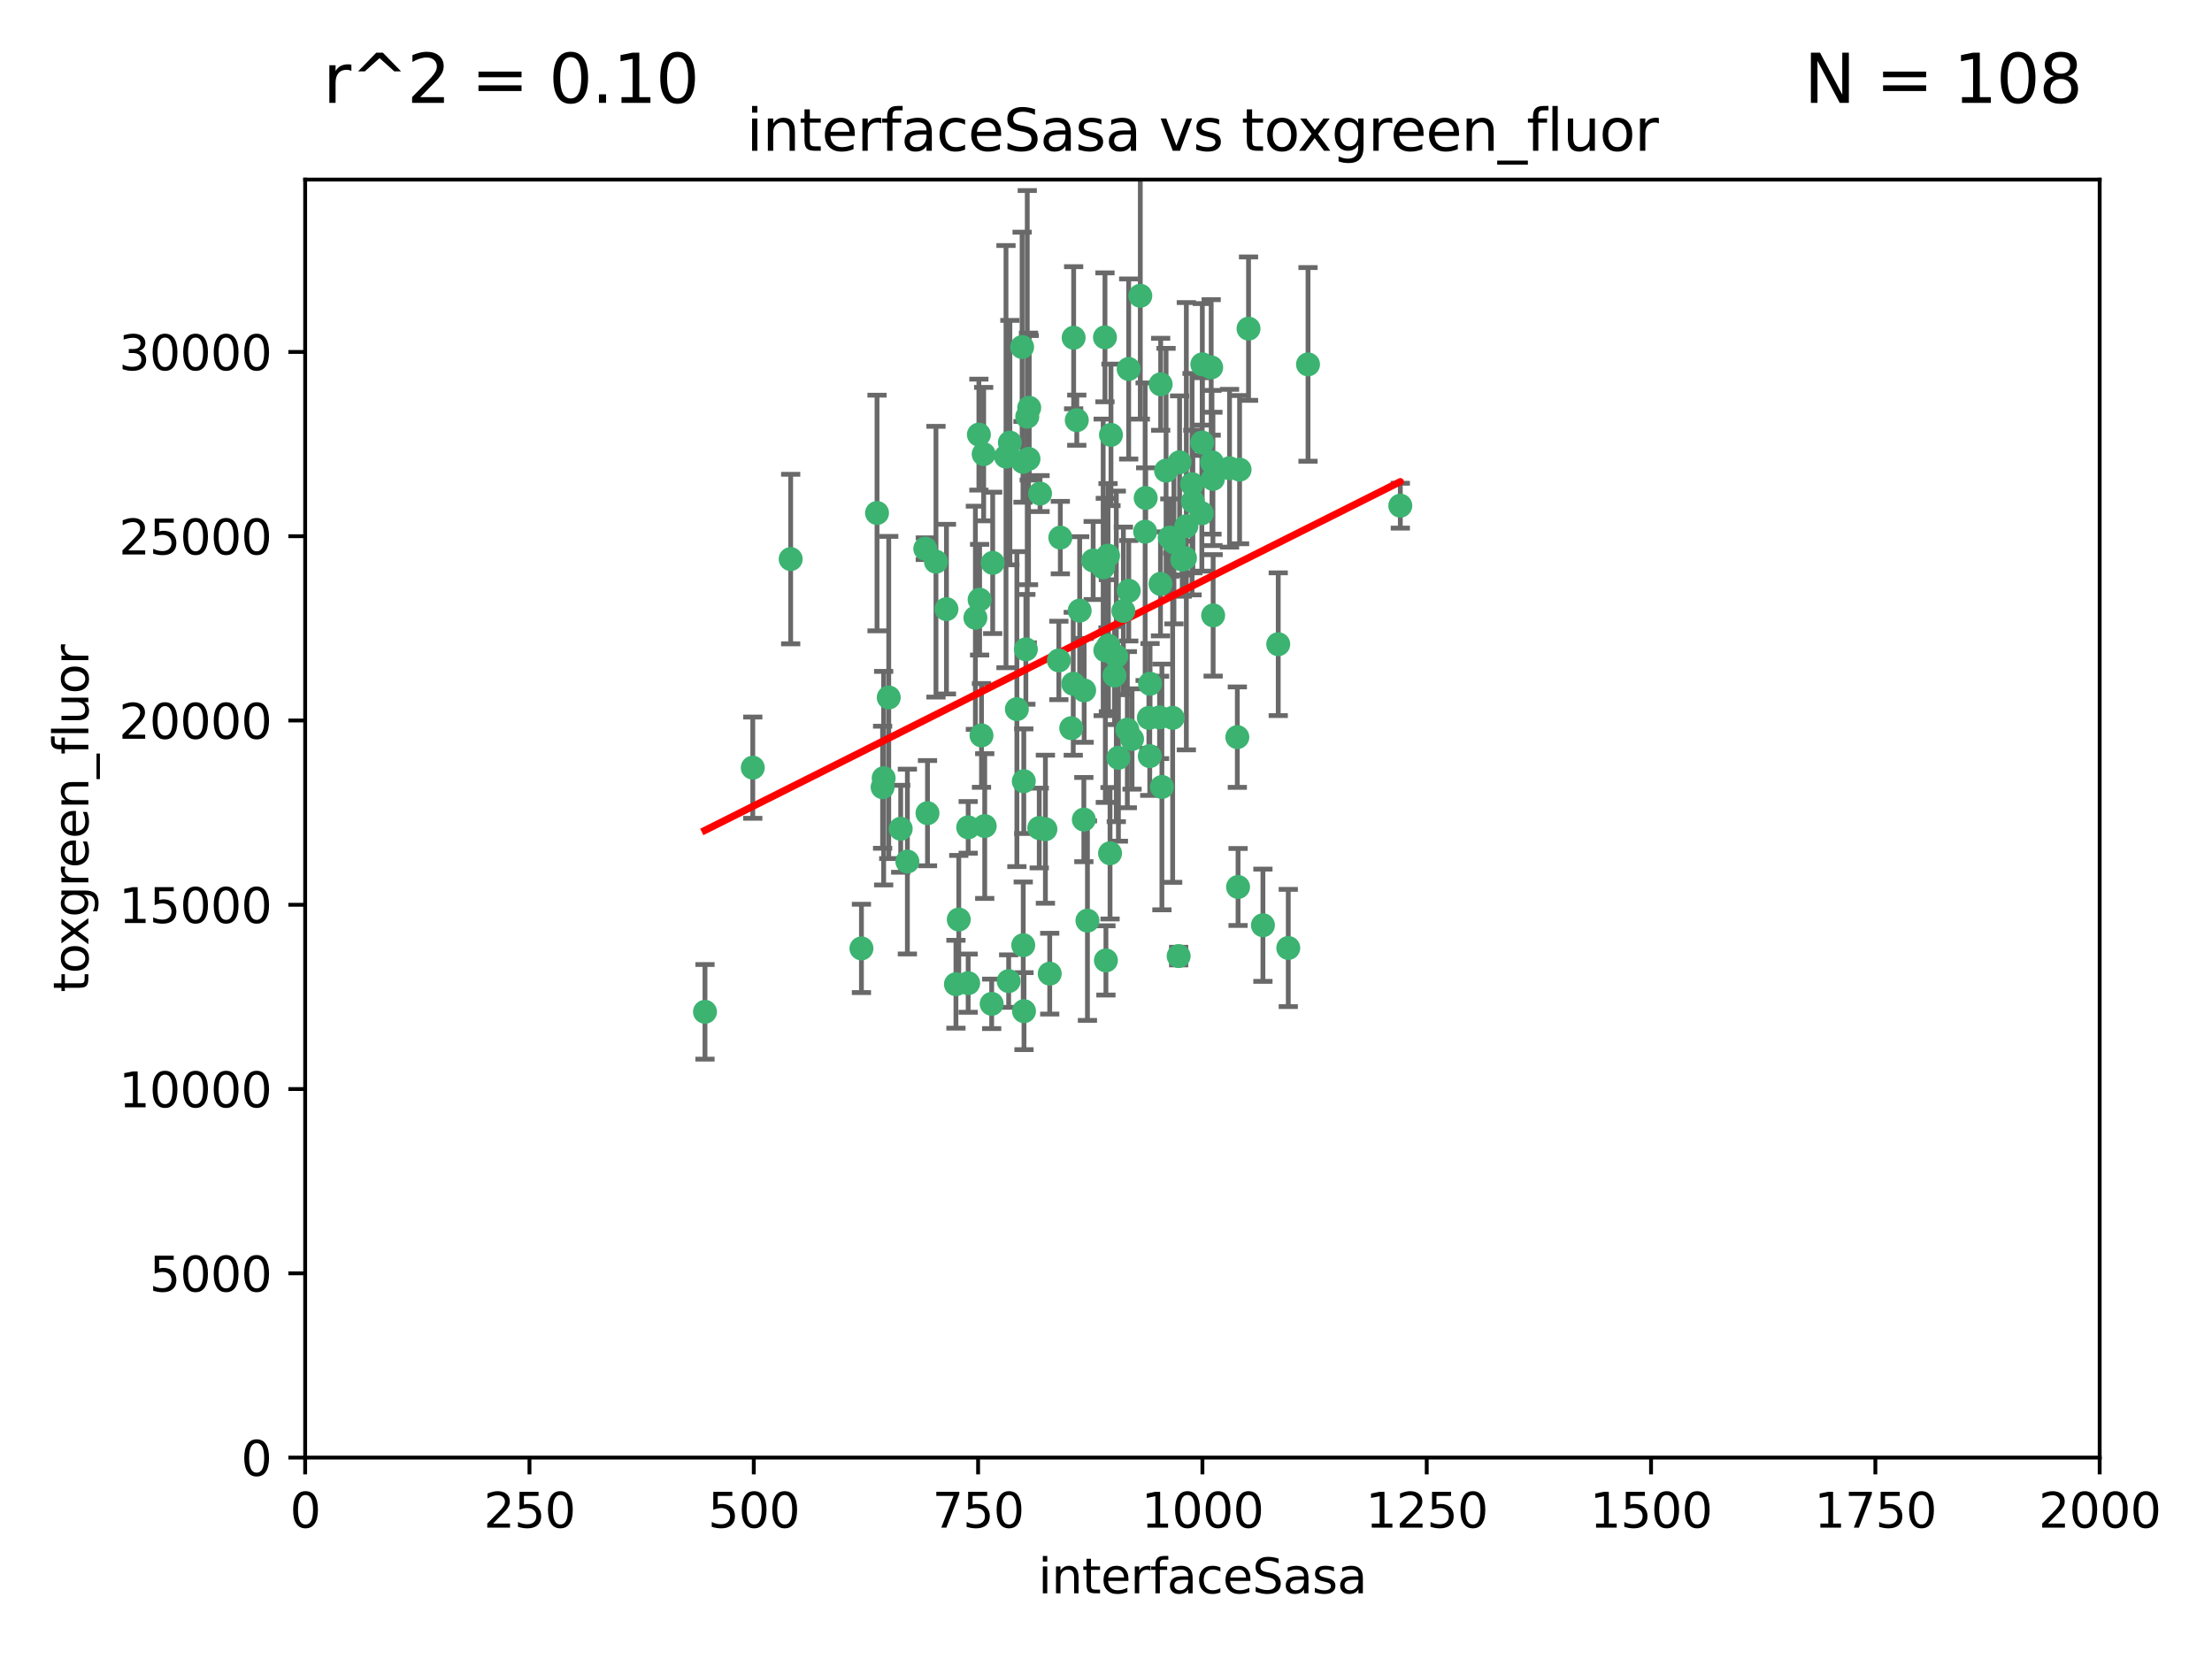 <?xml version="1.0" encoding="utf-8" standalone="no"?>
<!DOCTYPE svg PUBLIC "-//W3C//DTD SVG 1.1//EN"
  "http://www.w3.org/Graphics/SVG/1.1/DTD/svg11.dtd">
<svg xmlns:xlink="http://www.w3.org/1999/xlink" width="460.8pt" height="345.6pt" viewBox="0 0 460.8 345.6" xmlns="http://www.w3.org/2000/svg" version="1.1">
 <defs>
  <style type="text/css">*{stroke-linejoin: round; stroke-linecap: butt}</style>
 </defs>
 <g id="figure_1">
  <g id="patch_1">
   <path d="M 0 345.6 
L 460.8 345.6 
L 460.8 0 
L 0 0 
z
" style="fill: #ffffff"/>
  </g>
  <g id="axes_1">
   <g id="patch_2">
    <path d="M 63.571 303.64 
L 437.4 303.64 
L 437.4 37.411 
L 63.571 37.411 
z
" style="fill: #ffffff"/>
   </g>
   <g id="PathCollection_1">
    <defs>
     <path id="m87db7bf432" d="M 0 1.118 
C 0.297 1.118 0.581 1 0.791 0.791 
C 1 0.581 1.118 0.297 1.118 0 
C 1.118 -0.297 1 -0.581 0.791 -0.791 
C 0.581 -1 0.297 -1.118 0 -1.118 
C -0.297 -1.118 -0.581 -1 -0.791 -0.791 
C -1 -0.581 -1.118 -0.297 -1.118 0 
C -1.118 0.297 -1 0.581 -0.791 0.791 
C -0.581 1 -0.297 1.118 0 1.118 
z
" style="stroke: #3cb371"/>
    </defs>
    <g clip-path="url(#p02bf53a136)">
     <use xlink:href="#m87db7bf432" x="212.925" y="72.294" style="fill: #3cb371; stroke: #3cb371"/>
     <use xlink:href="#m87db7bf432" x="243.693" y="111.988" style="fill: #3cb371; stroke: #3cb371"/>
     <use xlink:href="#m87db7bf432" x="232.546" y="136.733" style="fill: #3cb371; stroke: #3cb371"/>
     <use xlink:href="#m87db7bf432" x="272.484" y="75.908" style="fill: #3cb371; stroke: #3cb371"/>
     <use xlink:href="#m87db7bf432" x="231.435" y="90.592" style="fill: #3cb371; stroke: #3cb371"/>
     <use xlink:href="#m87db7bf432" x="250.437" y="92.187" style="fill: #3cb371; stroke: #3cb371"/>
     <use xlink:href="#m87db7bf432" x="242.914" y="98.046" style="fill: #3cb371; stroke: #3cb371"/>
     <use xlink:href="#m87db7bf432" x="266.28" y="134.2" style="fill: #3cb371; stroke: #3cb371"/>
     <use xlink:href="#m87db7bf432" x="220.886" y="111.99" style="fill: #3cb371; stroke: #3cb371"/>
     <use xlink:href="#m87db7bf432" x="214.404" y="84.946" style="fill: #3cb371; stroke: #3cb371"/>
     <use xlink:href="#m87db7bf432" x="241.787" y="80.055" style="fill: #3cb371; stroke: #3cb371"/>
     <use xlink:href="#m87db7bf432" x="252.721" y="128.194" style="fill: #3cb371; stroke: #3cb371"/>
     <use xlink:href="#m87db7bf432" x="252.312" y="76.534" style="fill: #3cb371; stroke: #3cb371"/>
     <use xlink:href="#m87db7bf432" x="258.229" y="97.835" style="fill: #3cb371; stroke: #3cb371"/>
     <use xlink:href="#m87db7bf432" x="223.66" y="70.355" style="fill: #3cb371; stroke: #3cb371"/>
     <use xlink:href="#m87db7bf432" x="232.987" y="157.866" style="fill: #3cb371; stroke: #3cb371"/>
     <use xlink:href="#m87db7bf432" x="241.557" y="149.45" style="fill: #3cb371; stroke: #3cb371"/>
     <use xlink:href="#m87db7bf432" x="247.136" y="109.622" style="fill: #3cb371; stroke: #3cb371"/>
     <use xlink:href="#m87db7bf432" x="246.284" y="116.577" style="fill: #3cb371; stroke: #3cb371"/>
     <use xlink:href="#m87db7bf432" x="252.676" y="99.763" style="fill: #3cb371; stroke: #3cb371"/>
     <use xlink:href="#m87db7bf432" x="244.553" y="112.982" style="fill: #3cb371; stroke: #3cb371"/>
     <use xlink:href="#m87db7bf432" x="250.368" y="106.925" style="fill: #3cb371; stroke: #3cb371"/>
     <use xlink:href="#m87db7bf432" x="230.187" y="70.271" style="fill: #3cb371; stroke: #3cb371"/>
     <use xlink:href="#m87db7bf432" x="246.854" y="116.252" style="fill: #3cb371; stroke: #3cb371"/>
     <use xlink:href="#m87db7bf432" x="210.378" y="92.203" style="fill: #3cb371; stroke: #3cb371"/>
     <use xlink:href="#m87db7bf432" x="256.134" y="97.545" style="fill: #3cb371; stroke: #3cb371"/>
     <use xlink:href="#m87db7bf432" x="235.142" y="123.063" style="fill: #3cb371; stroke: #3cb371"/>
     <use xlink:href="#m87db7bf432" x="234.02" y="127.26" style="fill: #3cb371; stroke: #3cb371"/>
     <use xlink:href="#m87db7bf432" x="223.161" y="151.693" style="fill: #3cb371; stroke: #3cb371"/>
     <use xlink:href="#m87db7bf432" x="242.046" y="163.936" style="fill: #3cb371; stroke: #3cb371"/>
     <use xlink:href="#m87db7bf432" x="248.491" y="104.476" style="fill: #3cb371; stroke: #3cb371"/>
     <use xlink:href="#m87db7bf432" x="216.495" y="172.493" style="fill: #3cb371; stroke: #3cb371"/>
     <use xlink:href="#m87db7bf432" x="238.555" y="110.762" style="fill: #3cb371; stroke: #3cb371"/>
     <use xlink:href="#m87db7bf432" x="230.261" y="135.482" style="fill: #3cb371; stroke: #3cb371"/>
     <use xlink:href="#m87db7bf432" x="225.848" y="143.815" style="fill: #3cb371; stroke: #3cb371"/>
     <use xlink:href="#m87db7bf432" x="238.669" y="103.738" style="fill: #3cb371; stroke: #3cb371"/>
     <use xlink:href="#m87db7bf432" x="227.725" y="116.762" style="fill: #3cb371; stroke: #3cb371"/>
     <use xlink:href="#m87db7bf432" x="235.125" y="76.865" style="fill: #3cb371; stroke: #3cb371"/>
     <use xlink:href="#m87db7bf432" x="241.753" y="121.631" style="fill: #3cb371; stroke: #3cb371"/>
     <use xlink:href="#m87db7bf432" x="237.546" y="61.614" style="fill: #3cb371; stroke: #3cb371"/>
     <use xlink:href="#m87db7bf432" x="245.731" y="96.299" style="fill: #3cb371; stroke: #3cb371"/>
     <use xlink:href="#m87db7bf432" x="257.757" y="153.559" style="fill: #3cb371; stroke: #3cb371"/>
     <use xlink:href="#m87db7bf432" x="216.658" y="102.821" style="fill: #3cb371; stroke: #3cb371"/>
     <use xlink:href="#m87db7bf432" x="204.916" y="94.6" style="fill: #3cb371; stroke: #3cb371"/>
     <use xlink:href="#m87db7bf432" x="213.275" y="162.741" style="fill: #3cb371; stroke: #3cb371"/>
     <use xlink:href="#m87db7bf432" x="214.256" y="95.593" style="fill: #3cb371; stroke: #3cb371"/>
     <use xlink:href="#m87db7bf432" x="206.796" y="117.254" style="fill: #3cb371; stroke: #3cb371"/>
     <use xlink:href="#m87db7bf432" x="206.585" y="209.121" style="fill: #3cb371; stroke: #3cb371"/>
     <use xlink:href="#m87db7bf432" x="291.711" y="105.344" style="fill: #3cb371; stroke: #3cb371"/>
     <use xlink:href="#m87db7bf432" x="224.916" y="127.204" style="fill: #3cb371; stroke: #3cb371"/>
     <use xlink:href="#m87db7bf432" x="260.091" y="68.463" style="fill: #3cb371; stroke: #3cb371"/>
     <use xlink:href="#m87db7bf432" x="250.465" y="75.9" style="fill: #3cb371; stroke: #3cb371"/>
     <use xlink:href="#m87db7bf432" x="204.462" y="153.201" style="fill: #3cb371; stroke: #3cb371"/>
     <use xlink:href="#m87db7bf432" x="218.677" y="202.831" style="fill: #3cb371; stroke: #3cb371"/>
     <use xlink:href="#m87db7bf432" x="201.688" y="204.811" style="fill: #3cb371; stroke: #3cb371"/>
     <use xlink:href="#m87db7bf432" x="213.159" y="196.901" style="fill: #3cb371; stroke: #3cb371"/>
     <use xlink:href="#m87db7bf432" x="217.777" y="172.74" style="fill: #3cb371; stroke: #3cb371"/>
     <use xlink:href="#m87db7bf432" x="194.981" y="117.014" style="fill: #3cb371; stroke: #3cb371"/>
     <use xlink:href="#m87db7bf432" x="220.577" y="137.58" style="fill: #3cb371; stroke: #3cb371"/>
     <use xlink:href="#m87db7bf432" x="223.577" y="142.442" style="fill: #3cb371; stroke: #3cb371"/>
     <use xlink:href="#m87db7bf432" x="210.123" y="204.382" style="fill: #3cb371; stroke: #3cb371"/>
     <use xlink:href="#m87db7bf432" x="192.753" y="114.302" style="fill: #3cb371; stroke: #3cb371"/>
     <use xlink:href="#m87db7bf432" x="203.92" y="90.534" style="fill: #3cb371; stroke: #3cb371"/>
     <use xlink:href="#m87db7bf432" x="230.822" y="115.749" style="fill: #3cb371; stroke: #3cb371"/>
     <use xlink:href="#m87db7bf432" x="239.332" y="149.553" style="fill: #3cb371; stroke: #3cb371"/>
     <use xlink:href="#m87db7bf432" x="204.073" y="124.926" style="fill: #3cb371; stroke: #3cb371"/>
     <use xlink:href="#m87db7bf432" x="248.329" y="100.862" style="fill: #3cb371; stroke: #3cb371"/>
     <use xlink:href="#m87db7bf432" x="182.701" y="106.867" style="fill: #3cb371; stroke: #3cb371"/>
     <use xlink:href="#m87db7bf432" x="229.813" y="118.19" style="fill: #3cb371; stroke: #3cb371"/>
     <use xlink:href="#m87db7bf432" x="239.579" y="142.44" style="fill: #3cb371; stroke: #3cb371"/>
     <use xlink:href="#m87db7bf432" x="230.901" y="134.514" style="fill: #3cb371; stroke: #3cb371"/>
     <use xlink:href="#m87db7bf432" x="213.706" y="135.269" style="fill: #3cb371; stroke: #3cb371"/>
     <use xlink:href="#m87db7bf432" x="213.998" y="86.8" style="fill: #3cb371; stroke: #3cb371"/>
     <use xlink:href="#m87db7bf432" x="226.534" y="191.788" style="fill: #3cb371; stroke: #3cb371"/>
     <use xlink:href="#m87db7bf432" x="263.091" y="192.743" style="fill: #3cb371; stroke: #3cb371"/>
     <use xlink:href="#m87db7bf432" x="252.476" y="96.298" style="fill: #3cb371; stroke: #3cb371"/>
     <use xlink:href="#m87db7bf432" x="203.191" y="128.689" style="fill: #3cb371; stroke: #3cb371"/>
     <use xlink:href="#m87db7bf432" x="211.835" y="147.723" style="fill: #3cb371; stroke: #3cb371"/>
     <use xlink:href="#m87db7bf432" x="183.864" y="163.993" style="fill: #3cb371; stroke: #3cb371"/>
     <use xlink:href="#m87db7bf432" x="245.536" y="199.17" style="fill: #3cb371; stroke: #3cb371"/>
     <use xlink:href="#m87db7bf432" x="209.568" y="95.121" style="fill: #3cb371; stroke: #3cb371"/>
     <use xlink:href="#m87db7bf432" x="213.11" y="96.211" style="fill: #3cb371; stroke: #3cb371"/>
     <use xlink:href="#m87db7bf432" x="244.288" y="149.542" style="fill: #3cb371; stroke: #3cb371"/>
     <use xlink:href="#m87db7bf432" x="189.023" y="179.478" style="fill: #3cb371; stroke: #3cb371"/>
     <use xlink:href="#m87db7bf432" x="213.318" y="210.642" style="fill: #3cb371; stroke: #3cb371"/>
     <use xlink:href="#m87db7bf432" x="193.215" y="169.397" style="fill: #3cb371; stroke: #3cb371"/>
     <use xlink:href="#m87db7bf432" x="199.14" y="205.029" style="fill: #3cb371; stroke: #3cb371"/>
     <use xlink:href="#m87db7bf432" x="235.826" y="153.944" style="fill: #3cb371; stroke: #3cb371"/>
     <use xlink:href="#m87db7bf432" x="230.385" y="200.074" style="fill: #3cb371; stroke: #3cb371"/>
     <use xlink:href="#m87db7bf432" x="268.37" y="197.478" style="fill: #3cb371; stroke: #3cb371"/>
     <use xlink:href="#m87db7bf432" x="224.314" y="87.531" style="fill: #3cb371; stroke: #3cb371"/>
     <use xlink:href="#m87db7bf432" x="257.91" y="184.777" style="fill: #3cb371; stroke: #3cb371"/>
     <use xlink:href="#m87db7bf432" x="239.516" y="157.513" style="fill: #3cb371; stroke: #3cb371"/>
     <use xlink:href="#m87db7bf432" x="231.243" y="177.75" style="fill: #3cb371; stroke: #3cb371"/>
     <use xlink:href="#m87db7bf432" x="164.714" y="116.464" style="fill: #3cb371; stroke: #3cb371"/>
     <use xlink:href="#m87db7bf432" x="205.136" y="172.082" style="fill: #3cb371; stroke: #3cb371"/>
     <use xlink:href="#m87db7bf432" x="201.69" y="172.356" style="fill: #3cb371; stroke: #3cb371"/>
     <use xlink:href="#m87db7bf432" x="199.731" y="191.554" style="fill: #3cb371; stroke: #3cb371"/>
     <use xlink:href="#m87db7bf432" x="234.846" y="152.004" style="fill: #3cb371; stroke: #3cb371"/>
     <use xlink:href="#m87db7bf432" x="197.163" y="126.892" style="fill: #3cb371; stroke: #3cb371"/>
     <use xlink:href="#m87db7bf432" x="185.142" y="145.3" style="fill: #3cb371; stroke: #3cb371"/>
     <use xlink:href="#m87db7bf432" x="225.785" y="170.733" style="fill: #3cb371; stroke: #3cb371"/>
     <use xlink:href="#m87db7bf432" x="184.082" y="162.105" style="fill: #3cb371; stroke: #3cb371"/>
     <use xlink:href="#m87db7bf432" x="232.174" y="140.722" style="fill: #3cb371; stroke: #3cb371"/>
     <use xlink:href="#m87db7bf432" x="179.453" y="197.571" style="fill: #3cb371; stroke: #3cb371"/>
     <use xlink:href="#m87db7bf432" x="156.817" y="159.917" style="fill: #3cb371; stroke: #3cb371"/>
     <use xlink:href="#m87db7bf432" x="187.632" y="172.649" style="fill: #3cb371; stroke: #3cb371"/>
     <use xlink:href="#m87db7bf432" x="146.862" y="210.779" style="fill: #3cb371; stroke: #3cb371"/>
    </g>
   </g>
   <g id="matplotlib.axis_1">
    <g id="xtick_1">
     <g id="line2d_1">
      <defs>
       <path id="m55a358b4ac" d="M 0 0 
L 0 3.5 
" style="stroke: #000000; stroke-width: 0.8"/>
      </defs>
      <g>
       <use xlink:href="#m55a358b4ac" x="63.571" y="303.64" style="stroke: #000000; stroke-width: 0.8"/>
      </g>
     </g>
     <g id="text_1">
      <!-- 0 -->
      <g transform="translate(60.39 318.238)scale(0.1 -0.1)">
       <defs>
        <path id="DejaVuSans-30" d="M 2034 4250 
Q 1547 4250 1301 3770 
Q 1056 3291 1056 2328 
Q 1056 1369 1301 889 
Q 1547 409 2034 409 
Q 2525 409 2770 889 
Q 3016 1369 3016 2328 
Q 3016 3291 2770 3770 
Q 2525 4250 2034 4250 
z
M 2034 4750 
Q 2819 4750 3233 4129 
Q 3647 3509 3647 2328 
Q 3647 1150 3233 529 
Q 2819 -91 2034 -91 
Q 1250 -91 836 529 
Q 422 1150 422 2328 
Q 422 3509 836 4129 
Q 1250 4750 2034 4750 
z
" transform="scale(0.016)"/>
       </defs>
       <use xlink:href="#DejaVuSans-30"/>
      </g>
     </g>
    </g>
    <g id="xtick_2">
     <g id="line2d_2">
      <g>
       <use xlink:href="#m55a358b4ac" x="110.3" y="303.64" style="stroke: #000000; stroke-width: 0.8"/>
      </g>
     </g>
     <g id="text_2">
      <!-- 250 -->
      <g transform="translate(100.756 318.238)scale(0.1 -0.1)">
       <defs>
        <path id="DejaVuSans-32" d="M 1228 531 
L 3431 531 
L 3431 0 
L 469 0 
L 469 531 
Q 828 903 1448 1529 
Q 2069 2156 2228 2338 
Q 2531 2678 2651 2914 
Q 2772 3150 2772 3378 
Q 2772 3750 2511 3984 
Q 2250 4219 1831 4219 
Q 1534 4219 1204 4116 
Q 875 4013 500 3803 
L 500 4441 
Q 881 4594 1212 4672 
Q 1544 4750 1819 4750 
Q 2544 4750 2975 4387 
Q 3406 4025 3406 3419 
Q 3406 3131 3298 2873 
Q 3191 2616 2906 2266 
Q 2828 2175 2409 1742 
Q 1991 1309 1228 531 
z
" transform="scale(0.016)"/>
        <path id="DejaVuSans-35" d="M 691 4666 
L 3169 4666 
L 3169 4134 
L 1269 4134 
L 1269 2991 
Q 1406 3038 1543 3061 
Q 1681 3084 1819 3084 
Q 2600 3084 3056 2656 
Q 3513 2228 3513 1497 
Q 3513 744 3044 326 
Q 2575 -91 1722 -91 
Q 1428 -91 1123 -41 
Q 819 9 494 109 
L 494 744 
Q 775 591 1075 516 
Q 1375 441 1709 441 
Q 2250 441 2565 725 
Q 2881 1009 2881 1497 
Q 2881 1984 2565 2268 
Q 2250 2553 1709 2553 
Q 1456 2553 1204 2497 
Q 953 2441 691 2322 
L 691 4666 
z
" transform="scale(0.016)"/>
       </defs>
       <use xlink:href="#DejaVuSans-32"/>
       <use xlink:href="#DejaVuSans-35" x="63.623"/>
       <use xlink:href="#DejaVuSans-30" x="127.246"/>
      </g>
     </g>
    </g>
    <g id="xtick_3">
     <g id="line2d_3">
      <g>
       <use xlink:href="#m55a358b4ac" x="157.028" y="303.64" style="stroke: #000000; stroke-width: 0.8"/>
      </g>
     </g>
     <g id="text_3">
      <!-- 500 -->
      <g transform="translate(147.485 318.238)scale(0.1 -0.1)">
       <use xlink:href="#DejaVuSans-35"/>
       <use xlink:href="#DejaVuSans-30" x="63.623"/>
       <use xlink:href="#DejaVuSans-30" x="127.246"/>
      </g>
     </g>
    </g>
    <g id="xtick_4">
     <g id="line2d_4">
      <g>
       <use xlink:href="#m55a358b4ac" x="203.757" y="303.64" style="stroke: #000000; stroke-width: 0.8"/>
      </g>
     </g>
     <g id="text_4">
      <!-- 750 -->
      <g transform="translate(194.213 318.238)scale(0.1 -0.1)">
       <defs>
        <path id="DejaVuSans-37" d="M 525 4666 
L 3525 4666 
L 3525 4397 
L 1831 0 
L 1172 0 
L 2766 4134 
L 525 4134 
L 525 4666 
z
" transform="scale(0.016)"/>
       </defs>
       <use xlink:href="#DejaVuSans-37"/>
       <use xlink:href="#DejaVuSans-35" x="63.623"/>
       <use xlink:href="#DejaVuSans-30" x="127.246"/>
      </g>
     </g>
    </g>
    <g id="xtick_5">
     <g id="line2d_5">
      <g>
       <use xlink:href="#m55a358b4ac" x="250.486" y="303.64" style="stroke: #000000; stroke-width: 0.8"/>
      </g>
     </g>
     <g id="text_5">
      <!-- 1000 -->
      <g transform="translate(237.761 318.238)scale(0.1 -0.1)">
       <defs>
        <path id="DejaVuSans-31" d="M 794 531 
L 1825 531 
L 1825 4091 
L 703 3866 
L 703 4441 
L 1819 4666 
L 2450 4666 
L 2450 531 
L 3481 531 
L 3481 0 
L 794 0 
L 794 531 
z
" transform="scale(0.016)"/>
       </defs>
       <use xlink:href="#DejaVuSans-31"/>
       <use xlink:href="#DejaVuSans-30" x="63.623"/>
       <use xlink:href="#DejaVuSans-30" x="127.246"/>
       <use xlink:href="#DejaVuSans-30" x="190.869"/>
      </g>
     </g>
    </g>
    <g id="xtick_6">
     <g id="line2d_6">
      <g>
       <use xlink:href="#m55a358b4ac" x="297.214" y="303.64" style="stroke: #000000; stroke-width: 0.8"/>
      </g>
     </g>
     <g id="text_6">
      <!-- 1250 -->
      <g transform="translate(284.489 318.238)scale(0.1 -0.1)">
       <use xlink:href="#DejaVuSans-31"/>
       <use xlink:href="#DejaVuSans-32" x="63.623"/>
       <use xlink:href="#DejaVuSans-35" x="127.246"/>
       <use xlink:href="#DejaVuSans-30" x="190.869"/>
      </g>
     </g>
    </g>
    <g id="xtick_7">
     <g id="line2d_7">
      <g>
       <use xlink:href="#m55a358b4ac" x="343.943" y="303.64" style="stroke: #000000; stroke-width: 0.8"/>
      </g>
     </g>
     <g id="text_7">
      <!-- 1500 -->
      <g transform="translate(331.218 318.238)scale(0.1 -0.1)">
       <use xlink:href="#DejaVuSans-31"/>
       <use xlink:href="#DejaVuSans-35" x="63.623"/>
       <use xlink:href="#DejaVuSans-30" x="127.246"/>
       <use xlink:href="#DejaVuSans-30" x="190.869"/>
      </g>
     </g>
    </g>
    <g id="xtick_8">
     <g id="line2d_8">
      <g>
       <use xlink:href="#m55a358b4ac" x="390.671" y="303.64" style="stroke: #000000; stroke-width: 0.8"/>
      </g>
     </g>
     <g id="text_8">
      <!-- 1750 -->
      <g transform="translate(377.946 318.238)scale(0.1 -0.1)">
       <use xlink:href="#DejaVuSans-31"/>
       <use xlink:href="#DejaVuSans-37" x="63.623"/>
       <use xlink:href="#DejaVuSans-35" x="127.246"/>
       <use xlink:href="#DejaVuSans-30" x="190.869"/>
      </g>
     </g>
    </g>
    <g id="xtick_9">
     <g id="line2d_9">
      <g>
       <use xlink:href="#m55a358b4ac" x="437.4" y="303.64" style="stroke: #000000; stroke-width: 0.8"/>
      </g>
     </g>
     <g id="text_9">
      <!-- 2000 -->
      <g transform="translate(424.675 318.238)scale(0.1 -0.1)">
       <use xlink:href="#DejaVuSans-32"/>
       <use xlink:href="#DejaVuSans-30" x="63.623"/>
       <use xlink:href="#DejaVuSans-30" x="127.246"/>
       <use xlink:href="#DejaVuSans-30" x="190.869"/>
      </g>
     </g>
    </g>
    <g id="text_10">
     <!-- interfaceSasa -->
     <g transform="translate(216.279 331.917)scale(0.1 -0.1)">
      <defs>
       <path id="DejaVuSans-69" d="M 603 3500 
L 1178 3500 
L 1178 0 
L 603 0 
L 603 3500 
z
M 603 4863 
L 1178 4863 
L 1178 4134 
L 603 4134 
L 603 4863 
z
" transform="scale(0.016)"/>
       <path id="DejaVuSans-6e" d="M 3513 2113 
L 3513 0 
L 2938 0 
L 2938 2094 
Q 2938 2591 2744 2837 
Q 2550 3084 2163 3084 
Q 1697 3084 1428 2787 
Q 1159 2491 1159 1978 
L 1159 0 
L 581 0 
L 581 3500 
L 1159 3500 
L 1159 2956 
Q 1366 3272 1645 3428 
Q 1925 3584 2291 3584 
Q 2894 3584 3203 3211 
Q 3513 2838 3513 2113 
z
" transform="scale(0.016)"/>
       <path id="DejaVuSans-74" d="M 1172 4494 
L 1172 3500 
L 2356 3500 
L 2356 3053 
L 1172 3053 
L 1172 1153 
Q 1172 725 1289 603 
Q 1406 481 1766 481 
L 2356 481 
L 2356 0 
L 1766 0 
Q 1100 0 847 248 
Q 594 497 594 1153 
L 594 3053 
L 172 3053 
L 172 3500 
L 594 3500 
L 594 4494 
L 1172 4494 
z
" transform="scale(0.016)"/>
       <path id="DejaVuSans-65" d="M 3597 1894 
L 3597 1613 
L 953 1613 
Q 991 1019 1311 708 
Q 1631 397 2203 397 
Q 2534 397 2845 478 
Q 3156 559 3463 722 
L 3463 178 
Q 3153 47 2828 -22 
Q 2503 -91 2169 -91 
Q 1331 -91 842 396 
Q 353 884 353 1716 
Q 353 2575 817 3079 
Q 1281 3584 2069 3584 
Q 2775 3584 3186 3129 
Q 3597 2675 3597 1894 
z
M 3022 2063 
Q 3016 2534 2758 2815 
Q 2500 3097 2075 3097 
Q 1594 3097 1305 2825 
Q 1016 2553 972 2059 
L 3022 2063 
z
" transform="scale(0.016)"/>
       <path id="DejaVuSans-72" d="M 2631 2963 
Q 2534 3019 2420 3045 
Q 2306 3072 2169 3072 
Q 1681 3072 1420 2755 
Q 1159 2438 1159 1844 
L 1159 0 
L 581 0 
L 581 3500 
L 1159 3500 
L 1159 2956 
Q 1341 3275 1631 3429 
Q 1922 3584 2338 3584 
Q 2397 3584 2469 3576 
Q 2541 3569 2628 3553 
L 2631 2963 
z
" transform="scale(0.016)"/>
       <path id="DejaVuSans-66" d="M 2375 4863 
L 2375 4384 
L 1825 4384 
Q 1516 4384 1395 4259 
Q 1275 4134 1275 3809 
L 1275 3500 
L 2222 3500 
L 2222 3053 
L 1275 3053 
L 1275 0 
L 697 0 
L 697 3053 
L 147 3053 
L 147 3500 
L 697 3500 
L 697 3744 
Q 697 4328 969 4595 
Q 1241 4863 1831 4863 
L 2375 4863 
z
" transform="scale(0.016)"/>
       <path id="DejaVuSans-61" d="M 2194 1759 
Q 1497 1759 1228 1600 
Q 959 1441 959 1056 
Q 959 750 1161 570 
Q 1363 391 1709 391 
Q 2188 391 2477 730 
Q 2766 1069 2766 1631 
L 2766 1759 
L 2194 1759 
z
M 3341 1997 
L 3341 0 
L 2766 0 
L 2766 531 
Q 2569 213 2275 61 
Q 1981 -91 1556 -91 
Q 1019 -91 701 211 
Q 384 513 384 1019 
Q 384 1609 779 1909 
Q 1175 2209 1959 2209 
L 2766 2209 
L 2766 2266 
Q 2766 2663 2505 2880 
Q 2244 3097 1772 3097 
Q 1472 3097 1187 3025 
Q 903 2953 641 2809 
L 641 3341 
Q 956 3463 1253 3523 
Q 1550 3584 1831 3584 
Q 2591 3584 2966 3190 
Q 3341 2797 3341 1997 
z
" transform="scale(0.016)"/>
       <path id="DejaVuSans-63" d="M 3122 3366 
L 3122 2828 
Q 2878 2963 2633 3030 
Q 2388 3097 2138 3097 
Q 1578 3097 1268 2742 
Q 959 2388 959 1747 
Q 959 1106 1268 751 
Q 1578 397 2138 397 
Q 2388 397 2633 464 
Q 2878 531 3122 666 
L 3122 134 
Q 2881 22 2623 -34 
Q 2366 -91 2075 -91 
Q 1284 -91 818 406 
Q 353 903 353 1747 
Q 353 2603 823 3093 
Q 1294 3584 2113 3584 
Q 2378 3584 2631 3529 
Q 2884 3475 3122 3366 
z
" transform="scale(0.016)"/>
       <path id="DejaVuSans-53" d="M 3425 4513 
L 3425 3897 
Q 3066 4069 2747 4153 
Q 2428 4238 2131 4238 
Q 1616 4238 1336 4038 
Q 1056 3838 1056 3469 
Q 1056 3159 1242 3001 
Q 1428 2844 1947 2747 
L 2328 2669 
Q 3034 2534 3370 2195 
Q 3706 1856 3706 1288 
Q 3706 609 3251 259 
Q 2797 -91 1919 -91 
Q 1588 -91 1214 -16 
Q 841 59 441 206 
L 441 856 
Q 825 641 1194 531 
Q 1563 422 1919 422 
Q 2459 422 2753 634 
Q 3047 847 3047 1241 
Q 3047 1584 2836 1778 
Q 2625 1972 2144 2069 
L 1759 2144 
Q 1053 2284 737 2584 
Q 422 2884 422 3419 
Q 422 4038 858 4394 
Q 1294 4750 2059 4750 
Q 2388 4750 2728 4690 
Q 3069 4631 3425 4513 
z
" transform="scale(0.016)"/>
       <path id="DejaVuSans-73" d="M 2834 3397 
L 2834 2853 
Q 2591 2978 2328 3040 
Q 2066 3103 1784 3103 
Q 1356 3103 1142 2972 
Q 928 2841 928 2578 
Q 928 2378 1081 2264 
Q 1234 2150 1697 2047 
L 1894 2003 
Q 2506 1872 2764 1633 
Q 3022 1394 3022 966 
Q 3022 478 2636 193 
Q 2250 -91 1575 -91 
Q 1294 -91 989 -36 
Q 684 19 347 128 
L 347 722 
Q 666 556 975 473 
Q 1284 391 1588 391 
Q 1994 391 2212 530 
Q 2431 669 2431 922 
Q 2431 1156 2273 1281 
Q 2116 1406 1581 1522 
L 1381 1569 
Q 847 1681 609 1914 
Q 372 2147 372 2553 
Q 372 3047 722 3315 
Q 1072 3584 1716 3584 
Q 2034 3584 2315 3537 
Q 2597 3491 2834 3397 
z
" transform="scale(0.016)"/>
      </defs>
      <use xlink:href="#DejaVuSans-69"/>
      <use xlink:href="#DejaVuSans-6e" x="27.783"/>
      <use xlink:href="#DejaVuSans-74" x="91.162"/>
      <use xlink:href="#DejaVuSans-65" x="130.371"/>
      <use xlink:href="#DejaVuSans-72" x="191.895"/>
      <use xlink:href="#DejaVuSans-66" x="233.008"/>
      <use xlink:href="#DejaVuSans-61" x="268.213"/>
      <use xlink:href="#DejaVuSans-63" x="329.492"/>
      <use xlink:href="#DejaVuSans-65" x="384.473"/>
      <use xlink:href="#DejaVuSans-53" x="445.996"/>
      <use xlink:href="#DejaVuSans-61" x="509.473"/>
      <use xlink:href="#DejaVuSans-73" x="570.752"/>
      <use xlink:href="#DejaVuSans-61" x="622.852"/>
     </g>
    </g>
   </g>
   <g id="matplotlib.axis_2">
    <g id="ytick_1">
     <g id="line2d_10">
      <defs>
       <path id="md964d01c2f" d="M 0 0 
L -3.5 0 
" style="stroke: #000000; stroke-width: 0.8"/>
      </defs>
      <g>
       <use xlink:href="#md964d01c2f" x="63.571" y="303.64" style="stroke: #000000; stroke-width: 0.8"/>
      </g>
     </g>
     <g id="text_11">
      <!-- 0 -->
      <g transform="translate(50.209 307.439)scale(0.1 -0.1)">
       <use xlink:href="#DejaVuSans-30"/>
      </g>
     </g>
    </g>
    <g id="ytick_2">
     <g id="line2d_11">
      <g>
       <use xlink:href="#md964d01c2f" x="63.571" y="265.253" style="stroke: #000000; stroke-width: 0.8"/>
      </g>
     </g>
     <g id="text_12">
      <!-- 5000 -->
      <g transform="translate(31.121 269.052)scale(0.1 -0.1)">
       <use xlink:href="#DejaVuSans-35"/>
       <use xlink:href="#DejaVuSans-30" x="63.623"/>
       <use xlink:href="#DejaVuSans-30" x="127.246"/>
       <use xlink:href="#DejaVuSans-30" x="190.869"/>
      </g>
     </g>
    </g>
    <g id="ytick_3">
     <g id="line2d_12">
      <g>
       <use xlink:href="#md964d01c2f" x="63.571" y="226.866" style="stroke: #000000; stroke-width: 0.8"/>
      </g>
     </g>
     <g id="text_13">
      <!-- 10000 -->
      <g transform="translate(24.759 230.665)scale(0.1 -0.1)">
       <use xlink:href="#DejaVuSans-31"/>
       <use xlink:href="#DejaVuSans-30" x="63.623"/>
       <use xlink:href="#DejaVuSans-30" x="127.246"/>
       <use xlink:href="#DejaVuSans-30" x="190.869"/>
       <use xlink:href="#DejaVuSans-30" x="254.492"/>
      </g>
     </g>
    </g>
    <g id="ytick_4">
     <g id="line2d_13">
      <g>
       <use xlink:href="#md964d01c2f" x="63.571" y="188.479" style="stroke: #000000; stroke-width: 0.8"/>
      </g>
     </g>
     <g id="text_14">
      <!-- 15000 -->
      <g transform="translate(24.759 192.278)scale(0.1 -0.1)">
       <use xlink:href="#DejaVuSans-31"/>
       <use xlink:href="#DejaVuSans-35" x="63.623"/>
       <use xlink:href="#DejaVuSans-30" x="127.246"/>
       <use xlink:href="#DejaVuSans-30" x="190.869"/>
       <use xlink:href="#DejaVuSans-30" x="254.492"/>
      </g>
     </g>
    </g>
    <g id="ytick_5">
     <g id="line2d_14">
      <g>
       <use xlink:href="#md964d01c2f" x="63.571" y="150.092" style="stroke: #000000; stroke-width: 0.8"/>
      </g>
     </g>
     <g id="text_15">
      <!-- 20000 -->
      <g transform="translate(24.759 153.891)scale(0.1 -0.1)">
       <use xlink:href="#DejaVuSans-32"/>
       <use xlink:href="#DejaVuSans-30" x="63.623"/>
       <use xlink:href="#DejaVuSans-30" x="127.246"/>
       <use xlink:href="#DejaVuSans-30" x="190.869"/>
       <use xlink:href="#DejaVuSans-30" x="254.492"/>
      </g>
     </g>
    </g>
    <g id="ytick_6">
     <g id="line2d_15">
      <g>
       <use xlink:href="#md964d01c2f" x="63.571" y="111.705" style="stroke: #000000; stroke-width: 0.8"/>
      </g>
     </g>
     <g id="text_16">
      <!-- 25000 -->
      <g transform="translate(24.759 115.504)scale(0.1 -0.1)">
       <use xlink:href="#DejaVuSans-32"/>
       <use xlink:href="#DejaVuSans-35" x="63.623"/>
       <use xlink:href="#DejaVuSans-30" x="127.246"/>
       <use xlink:href="#DejaVuSans-30" x="190.869"/>
       <use xlink:href="#DejaVuSans-30" x="254.492"/>
      </g>
     </g>
    </g>
    <g id="ytick_7">
     <g id="line2d_16">
      <g>
       <use xlink:href="#md964d01c2f" x="63.571" y="73.317" style="stroke: #000000; stroke-width: 0.8"/>
      </g>
     </g>
     <g id="text_17">
      <!-- 30000 -->
      <g transform="translate(24.759 77.117)scale(0.1 -0.1)">
       <defs>
        <path id="DejaVuSans-33" d="M 2597 2516 
Q 3050 2419 3304 2112 
Q 3559 1806 3559 1356 
Q 3559 666 3084 287 
Q 2609 -91 1734 -91 
Q 1441 -91 1130 -33 
Q 819 25 488 141 
L 488 750 
Q 750 597 1062 519 
Q 1375 441 1716 441 
Q 2309 441 2620 675 
Q 2931 909 2931 1356 
Q 2931 1769 2642 2001 
Q 2353 2234 1838 2234 
L 1294 2234 
L 1294 2753 
L 1863 2753 
Q 2328 2753 2575 2939 
Q 2822 3125 2822 3475 
Q 2822 3834 2567 4026 
Q 2313 4219 1838 4219 
Q 1578 4219 1281 4162 
Q 984 4106 628 3988 
L 628 4550 
Q 988 4650 1302 4700 
Q 1616 4750 1894 4750 
Q 2613 4750 3031 4423 
Q 3450 4097 3450 3541 
Q 3450 3153 3228 2886 
Q 3006 2619 2597 2516 
z
" transform="scale(0.016)"/>
       </defs>
       <use xlink:href="#DejaVuSans-33"/>
       <use xlink:href="#DejaVuSans-30" x="63.623"/>
       <use xlink:href="#DejaVuSans-30" x="127.246"/>
       <use xlink:href="#DejaVuSans-30" x="190.869"/>
       <use xlink:href="#DejaVuSans-30" x="254.492"/>
      </g>
     </g>
    </g>
    <g id="text_18">
     <!-- toxgreen_fluor -->
     <g transform="translate(18.401 206.72)rotate(-90)scale(0.1 -0.1)">
      <defs>
       <path id="DejaVuSans-6f" d="M 1959 3097 
Q 1497 3097 1228 2736 
Q 959 2375 959 1747 
Q 959 1119 1226 758 
Q 1494 397 1959 397 
Q 2419 397 2687 759 
Q 2956 1122 2956 1747 
Q 2956 2369 2687 2733 
Q 2419 3097 1959 3097 
z
M 1959 3584 
Q 2709 3584 3137 3096 
Q 3566 2609 3566 1747 
Q 3566 888 3137 398 
Q 2709 -91 1959 -91 
Q 1206 -91 779 398 
Q 353 888 353 1747 
Q 353 2609 779 3096 
Q 1206 3584 1959 3584 
z
" transform="scale(0.016)"/>
       <path id="DejaVuSans-78" d="M 3513 3500 
L 2247 1797 
L 3578 0 
L 2900 0 
L 1881 1375 
L 863 0 
L 184 0 
L 1544 1831 
L 300 3500 
L 978 3500 
L 1906 2253 
L 2834 3500 
L 3513 3500 
z
" transform="scale(0.016)"/>
       <path id="DejaVuSans-67" d="M 2906 1791 
Q 2906 2416 2648 2759 
Q 2391 3103 1925 3103 
Q 1463 3103 1205 2759 
Q 947 2416 947 1791 
Q 947 1169 1205 825 
Q 1463 481 1925 481 
Q 2391 481 2648 825 
Q 2906 1169 2906 1791 
z
M 3481 434 
Q 3481 -459 3084 -895 
Q 2688 -1331 1869 -1331 
Q 1566 -1331 1297 -1286 
Q 1028 -1241 775 -1147 
L 775 -588 
Q 1028 -725 1275 -790 
Q 1522 -856 1778 -856 
Q 2344 -856 2625 -561 
Q 2906 -266 2906 331 
L 2906 616 
Q 2728 306 2450 153 
Q 2172 0 1784 0 
Q 1141 0 747 490 
Q 353 981 353 1791 
Q 353 2603 747 3093 
Q 1141 3584 1784 3584 
Q 2172 3584 2450 3431 
Q 2728 3278 2906 2969 
L 2906 3500 
L 3481 3500 
L 3481 434 
z
" transform="scale(0.016)"/>
       <path id="DejaVuSans-5f" d="M 3263 -1063 
L 3263 -1509 
L -63 -1509 
L -63 -1063 
L 3263 -1063 
z
" transform="scale(0.016)"/>
       <path id="DejaVuSans-6c" d="M 603 4863 
L 1178 4863 
L 1178 0 
L 603 0 
L 603 4863 
z
" transform="scale(0.016)"/>
       <path id="DejaVuSans-75" d="M 544 1381 
L 544 3500 
L 1119 3500 
L 1119 1403 
Q 1119 906 1312 657 
Q 1506 409 1894 409 
Q 2359 409 2629 706 
Q 2900 1003 2900 1516 
L 2900 3500 
L 3475 3500 
L 3475 0 
L 2900 0 
L 2900 538 
Q 2691 219 2414 64 
Q 2138 -91 1772 -91 
Q 1169 -91 856 284 
Q 544 659 544 1381 
z
M 1991 3584 
L 1991 3584 
z
" transform="scale(0.016)"/>
      </defs>
      <use xlink:href="#DejaVuSans-74"/>
      <use xlink:href="#DejaVuSans-6f" x="39.209"/>
      <use xlink:href="#DejaVuSans-78" x="97.266"/>
      <use xlink:href="#DejaVuSans-67" x="156.445"/>
      <use xlink:href="#DejaVuSans-72" x="219.922"/>
      <use xlink:href="#DejaVuSans-65" x="258.785"/>
      <use xlink:href="#DejaVuSans-65" x="320.309"/>
      <use xlink:href="#DejaVuSans-6e" x="381.832"/>
      <use xlink:href="#DejaVuSans-5f" x="445.211"/>
      <use xlink:href="#DejaVuSans-66" x="495.211"/>
      <use xlink:href="#DejaVuSans-6c" x="530.416"/>
      <use xlink:href="#DejaVuSans-75" x="558.199"/>
      <use xlink:href="#DejaVuSans-6f" x="621.578"/>
      <use xlink:href="#DejaVuSans-72" x="682.76"/>
     </g>
    </g>
   </g>
   <g id="LineCollection_1">
    <path d="M 212.925 96.224 
L 212.925 48.364 
" clip-path="url(#p02bf53a136)" style="fill: none; stroke: #696969"/>
    <path d="M 243.693 120.037 
L 243.693 103.94 
" clip-path="url(#p02bf53a136)" style="fill: none; stroke: #696969"/>
    <path d="M 232.546 171.165 
L 232.546 102.302 
" clip-path="url(#p02bf53a136)" style="fill: none; stroke: #696969"/>
    <path d="M 272.484 96.079 
L 272.484 55.738 
" clip-path="url(#p02bf53a136)" style="fill: none; stroke: #696969"/>
    <path d="M 231.435 105.331 
L 231.435 75.853 
" clip-path="url(#p02bf53a136)" style="fill: none; stroke: #696969"/>
    <path d="M 250.437 105.69 
L 250.437 78.685 
" clip-path="url(#p02bf53a136)" style="fill: none; stroke: #696969"/>
    <path d="M 242.914 123.522 
L 242.914 72.57 
" clip-path="url(#p02bf53a136)" style="fill: none; stroke: #696969"/>
    <path d="M 266.28 149.068 
L 266.28 119.332 
" clip-path="url(#p02bf53a136)" style="fill: none; stroke: #696969"/>
    <path d="M 220.886 119.537 
L 220.886 104.443 
" clip-path="url(#p02bf53a136)" style="fill: none; stroke: #696969"/>
    <path d="M 214.404 99.998 
L 214.404 69.895 
" clip-path="url(#p02bf53a136)" style="fill: none; stroke: #696969"/>
    <path d="M 241.787 89.637 
L 241.787 70.473 
" clip-path="url(#p02bf53a136)" style="fill: none; stroke: #696969"/>
    <path d="M 252.721 140.845 
L 252.721 115.543 
" clip-path="url(#p02bf53a136)" style="fill: none; stroke: #696969"/>
    <path d="M 252.312 90.647 
L 252.312 62.421 
" clip-path="url(#p02bf53a136)" style="fill: none; stroke: #696969"/>
    <path d="M 258.229 113.277 
L 258.229 82.393 
" clip-path="url(#p02bf53a136)" style="fill: none; stroke: #696969"/>
    <path d="M 223.66 85.157 
L 223.66 55.552 
" clip-path="url(#p02bf53a136)" style="fill: none; stroke: #696969"/>
    <path d="M 232.987 175.236 
L 232.987 140.495 
" clip-path="url(#p02bf53a136)" style="fill: none; stroke: #696969"/>
    <path d="M 241.557 158.029 
L 241.557 140.871 
" clip-path="url(#p02bf53a136)" style="fill: none; stroke: #696969"/>
    <path d="M 247.136 156.211 
L 247.136 63.032 
" clip-path="url(#p02bf53a136)" style="fill: none; stroke: #696969"/>
    <path d="M 246.284 124.214 
L 246.284 108.94 
" clip-path="url(#p02bf53a136)" style="fill: none; stroke: #696969"/>
    <path d="M 252.676 113.651 
L 252.676 85.875 
" clip-path="url(#p02bf53a136)" style="fill: none; stroke: #696969"/>
    <path d="M 244.553 129.961 
L 244.553 96.004 
" clip-path="url(#p02bf53a136)" style="fill: none; stroke: #696969"/>
    <path d="M 250.368 118.981 
L 250.368 94.869 
" clip-path="url(#p02bf53a136)" style="fill: none; stroke: #696969"/>
    <path d="M 230.187 83.696 
L 230.187 56.846 
" clip-path="url(#p02bf53a136)" style="fill: none; stroke: #696969"/>
    <path d="M 246.854 119.772 
L 246.854 112.733 
" clip-path="url(#p02bf53a136)" style="fill: none; stroke: #696969"/>
    <path d="M 210.378 117.661 
L 210.378 66.744 
" clip-path="url(#p02bf53a136)" style="fill: none; stroke: #696969"/>
    <path d="M 256.134 113.98 
L 256.134 81.111 
" clip-path="url(#p02bf53a136)" style="fill: none; stroke: #696969"/>
    <path d="M 235.142 133.529 
L 235.142 112.598 
" clip-path="url(#p02bf53a136)" style="fill: none; stroke: #696969"/>
    <path d="M 234.02 144.714 
L 234.02 109.807 
" clip-path="url(#p02bf53a136)" style="fill: none; stroke: #696969"/>
    <path d="M 223.161 152.217 
L 223.161 151.168 
" clip-path="url(#p02bf53a136)" style="fill: none; stroke: #696969"/>
    <path d="M 242.046 189.529 
L 242.046 138.343 
" clip-path="url(#p02bf53a136)" style="fill: none; stroke: #696969"/>
    <path d="M 248.491 119.328 
L 248.491 89.623 
" clip-path="url(#p02bf53a136)" style="fill: none; stroke: #696969"/>
    <path d="M 216.495 180.803 
L 216.495 164.184 
" clip-path="url(#p02bf53a136)" style="fill: none; stroke: #696969"/>
    <path d="M 238.555 141.759 
L 238.555 79.766 
" clip-path="url(#p02bf53a136)" style="fill: none; stroke: #696969"/>
    <path d="M 230.261 167.154 
L 230.261 103.809 
" clip-path="url(#p02bf53a136)" style="fill: none; stroke: #696969"/>
    <path d="M 225.848 154.632 
L 225.848 132.999 
" clip-path="url(#p02bf53a136)" style="fill: none; stroke: #696969"/>
    <path d="M 238.669 110.014 
L 238.669 97.461 
" clip-path="url(#p02bf53a136)" style="fill: none; stroke: #696969"/>
    <path d="M 227.725 124.89 
L 227.725 108.635 
" clip-path="url(#p02bf53a136)" style="fill: none; stroke: #696969"/>
    <path d="M 235.125 95.625 
L 235.125 58.105 
" clip-path="url(#p02bf53a136)" style="fill: none; stroke: #696969"/>
    <path d="M 241.753 132.465 
L 241.753 110.797 
" clip-path="url(#p02bf53a136)" style="fill: none; stroke: #696969"/>
    <path d="M 237.546 87.306 
L 237.546 35.922 
" clip-path="url(#p02bf53a136)" style="fill: none; stroke: #696969"/>
    <path d="M 245.731 110.125 
L 245.731 82.473 
" clip-path="url(#p02bf53a136)" style="fill: none; stroke: #696969"/>
    <path d="M 257.757 164.019 
L 257.757 143.098 
" clip-path="url(#p02bf53a136)" style="fill: none; stroke: #696969"/>
    <path d="M 216.658 106.565 
L 216.658 99.077 
" clip-path="url(#p02bf53a136)" style="fill: none; stroke: #696969"/>
    <path d="M 204.916 108.495 
L 204.916 80.704 
" clip-path="url(#p02bf53a136)" style="fill: none; stroke: #696969"/>
    <path d="M 213.275 173.639 
L 213.275 151.843 
" clip-path="url(#p02bf53a136)" style="fill: none; stroke: #696969"/>
    <path d="M 214.256 121.802 
L 214.256 69.385 
" clip-path="url(#p02bf53a136)" style="fill: none; stroke: #696969"/>
    <path d="M 206.796 131.975 
L 206.796 102.532 
" clip-path="url(#p02bf53a136)" style="fill: none; stroke: #696969"/>
    <path d="M 206.585 214.275 
L 206.585 203.967 
" clip-path="url(#p02bf53a136)" style="fill: none; stroke: #696969"/>
    <path d="M 291.711 110.015 
L 291.711 100.672 
" clip-path="url(#p02bf53a136)" style="fill: none; stroke: #696969"/>
    <path d="M 224.916 142.603 
L 224.916 111.805 
" clip-path="url(#p02bf53a136)" style="fill: none; stroke: #696969"/>
    <path d="M 260.091 83.398 
L 260.091 53.528 
" clip-path="url(#p02bf53a136)" style="fill: none; stroke: #696969"/>
    <path d="M 250.465 88.56 
L 250.465 63.241 
" clip-path="url(#p02bf53a136)" style="fill: none; stroke: #696969"/>
    <path d="M 204.462 164.009 
L 204.462 142.393 
" clip-path="url(#p02bf53a136)" style="fill: none; stroke: #696969"/>
    <path d="M 218.677 211.251 
L 218.677 194.411 
" clip-path="url(#p02bf53a136)" style="fill: none; stroke: #696969"/>
    <path d="M 201.688 210.874 
L 201.688 198.748 
" clip-path="url(#p02bf53a136)" style="fill: none; stroke: #696969"/>
    <path d="M 213.159 210.068 
L 213.159 183.734 
" clip-path="url(#p02bf53a136)" style="fill: none; stroke: #696969"/>
    <path d="M 217.777 188.163 
L 217.777 157.316 
" clip-path="url(#p02bf53a136)" style="fill: none; stroke: #696969"/>
    <path d="M 194.981 145.217 
L 194.981 88.811 
" clip-path="url(#p02bf53a136)" style="fill: none; stroke: #696969"/>
    <path d="M 220.577 145.75 
L 220.577 129.411 
" clip-path="url(#p02bf53a136)" style="fill: none; stroke: #696969"/>
    <path d="M 223.577 157.326 
L 223.577 127.559 
" clip-path="url(#p02bf53a136)" style="fill: none; stroke: #696969"/>
    <path d="M 210.123 209.851 
L 210.123 198.914 
" clip-path="url(#p02bf53a136)" style="fill: none; stroke: #696969"/>
    <path d="M 192.753 116.564 
L 192.753 112.041 
" clip-path="url(#p02bf53a136)" style="fill: none; stroke: #696969"/>
    <path d="M 203.92 102.091 
L 203.92 78.978 
" clip-path="url(#p02bf53a136)" style="fill: none; stroke: #696969"/>
    <path d="M 230.822 130.762 
L 230.822 100.736 
" clip-path="url(#p02bf53a136)" style="fill: none; stroke: #696969"/>
    <path d="M 239.332 155.89 
L 239.332 143.216 
" clip-path="url(#p02bf53a136)" style="fill: none; stroke: #696969"/>
    <path d="M 204.073 136.454 
L 204.073 113.398 
" clip-path="url(#p02bf53a136)" style="fill: none; stroke: #696969"/>
    <path d="M 248.329 123.923 
L 248.329 77.801 
" clip-path="url(#p02bf53a136)" style="fill: none; stroke: #696969"/>
    <path d="M 182.701 131.412 
L 182.701 82.321 
" clip-path="url(#p02bf53a136)" style="fill: none; stroke: #696969"/>
    <path d="M 229.813 149.083 
L 229.813 87.298 
" clip-path="url(#p02bf53a136)" style="fill: none; stroke: #696969"/>
    <path d="M 239.579 150.817 
L 239.579 134.064 
" clip-path="url(#p02bf53a136)" style="fill: none; stroke: #696969"/>
    <path d="M 230.901 148.258 
L 230.901 120.77 
" clip-path="url(#p02bf53a136)" style="fill: none; stroke: #696969"/>
    <path d="M 213.706 146.706 
L 213.706 123.831 
" clip-path="url(#p02bf53a136)" style="fill: none; stroke: #696969"/>
    <path d="M 213.998 133.906 
L 213.998 39.694 
" clip-path="url(#p02bf53a136)" style="fill: none; stroke: #696969"/>
    <path d="M 226.534 212.561 
L 226.534 171.014 
" clip-path="url(#p02bf53a136)" style="fill: none; stroke: #696969"/>
    <path d="M 263.091 204.435 
L 263.091 181.052 
" clip-path="url(#p02bf53a136)" style="fill: none; stroke: #696969"/>
    <path d="M 252.476 111.272 
L 252.476 81.324 
" clip-path="url(#p02bf53a136)" style="fill: none; stroke: #696969"/>
    <path d="M 203.191 151.927 
L 203.191 105.45 
" clip-path="url(#p02bf53a136)" style="fill: none; stroke: #696969"/>
    <path d="M 211.835 180.527 
L 211.835 114.919 
" clip-path="url(#p02bf53a136)" style="fill: none; stroke: #696969"/>
    <path d="M 183.864 176.705 
L 183.864 151.281 
" clip-path="url(#p02bf53a136)" style="fill: none; stroke: #696969"/>
    <path d="M 245.536 201.012 
L 245.536 197.328 
" clip-path="url(#p02bf53a136)" style="fill: none; stroke: #696969"/>
    <path d="M 209.568 139.091 
L 209.568 51.151 
" clip-path="url(#p02bf53a136)" style="fill: none; stroke: #696969"/>
    <path d="M 213.11 104.619 
L 213.11 87.804 
" clip-path="url(#p02bf53a136)" style="fill: none; stroke: #696969"/>
    <path d="M 244.288 183.804 
L 244.288 115.28 
" clip-path="url(#p02bf53a136)" style="fill: none; stroke: #696969"/>
    <path d="M 189.023 198.728 
L 189.023 160.228 
" clip-path="url(#p02bf53a136)" style="fill: none; stroke: #696969"/>
    <path d="M 213.318 218.66 
L 213.318 202.624 
" clip-path="url(#p02bf53a136)" style="fill: none; stroke: #696969"/>
    <path d="M 193.215 180.358 
L 193.215 158.436 
" clip-path="url(#p02bf53a136)" style="fill: none; stroke: #696969"/>
    <path d="M 199.14 214.186 
L 199.14 195.873 
" clip-path="url(#p02bf53a136)" style="fill: none; stroke: #696969"/>
    <path d="M 235.826 164.397 
L 235.826 143.491 
" clip-path="url(#p02bf53a136)" style="fill: none; stroke: #696969"/>
    <path d="M 230.385 207.287 
L 230.385 192.86 
" clip-path="url(#p02bf53a136)" style="fill: none; stroke: #696969"/>
    <path d="M 268.37 209.686 
L 268.37 185.269 
" clip-path="url(#p02bf53a136)" style="fill: none; stroke: #696969"/>
    <path d="M 224.314 92.76 
L 224.314 82.303 
" clip-path="url(#p02bf53a136)" style="fill: none; stroke: #696969"/>
    <path d="M 257.91 192.794 
L 257.91 176.761 
" clip-path="url(#p02bf53a136)" style="fill: none; stroke: #696969"/>
    <path d="M 239.516 165.694 
L 239.516 149.332 
" clip-path="url(#p02bf53a136)" style="fill: none; stroke: #696969"/>
    <path d="M 231.243 191.442 
L 231.243 164.057 
" clip-path="url(#p02bf53a136)" style="fill: none; stroke: #696969"/>
    <path d="M 164.714 134.122 
L 164.714 98.805 
" clip-path="url(#p02bf53a136)" style="fill: none; stroke: #696969"/>
    <path d="M 205.136 187.16 
L 205.136 157.004 
" clip-path="url(#p02bf53a136)" style="fill: none; stroke: #696969"/>
    <path d="M 201.69 177.734 
L 201.69 166.978 
" clip-path="url(#p02bf53a136)" style="fill: none; stroke: #696969"/>
    <path d="M 199.731 204.905 
L 199.731 178.202 
" clip-path="url(#p02bf53a136)" style="fill: none; stroke: #696969"/>
    <path d="M 234.846 168.265 
L 234.846 135.742 
" clip-path="url(#p02bf53a136)" style="fill: none; stroke: #696969"/>
    <path d="M 197.163 144.562 
L 197.163 109.222 
" clip-path="url(#p02bf53a136)" style="fill: none; stroke: #696969"/>
    <path d="M 185.142 178.855 
L 185.142 111.745 
" clip-path="url(#p02bf53a136)" style="fill: none; stroke: #696969"/>
    <path d="M 225.785 179.503 
L 225.785 161.962 
" clip-path="url(#p02bf53a136)" style="fill: none; stroke: #696969"/>
    <path d="M 184.082 184.351 
L 184.082 139.86 
" clip-path="url(#p02bf53a136)" style="fill: none; stroke: #696969"/>
    <path d="M 232.174 150.938 
L 232.174 130.506 
" clip-path="url(#p02bf53a136)" style="fill: none; stroke: #696969"/>
    <path d="M 179.453 206.772 
L 179.453 188.371 
" clip-path="url(#p02bf53a136)" style="fill: none; stroke: #696969"/>
    <path d="M 156.817 170.463 
L 156.817 149.371 
" clip-path="url(#p02bf53a136)" style="fill: none; stroke: #696969"/>
    <path d="M 187.632 181.707 
L 187.632 163.591 
" clip-path="url(#p02bf53a136)" style="fill: none; stroke: #696969"/>
    <path d="M 146.862 220.633 
L 146.862 200.925 
" clip-path="url(#p02bf53a136)" style="fill: none; stroke: #696969"/>
   </g>
   <g id="line2d_17">
    <defs>
     <path id="m62e804e576" d="M 2 0 
L -2 -0 
" style="stroke: #696969"/>
    </defs>
    <g clip-path="url(#p02bf53a136)">
     <use xlink:href="#m62e804e576" x="212.925" y="96.224" style="fill: #696969; stroke: #696969"/>
     <use xlink:href="#m62e804e576" x="243.693" y="120.037" style="fill: #696969; stroke: #696969"/>
     <use xlink:href="#m62e804e576" x="232.546" y="171.165" style="fill: #696969; stroke: #696969"/>
     <use xlink:href="#m62e804e576" x="272.484" y="96.079" style="fill: #696969; stroke: #696969"/>
     <use xlink:href="#m62e804e576" x="231.435" y="105.331" style="fill: #696969; stroke: #696969"/>
     <use xlink:href="#m62e804e576" x="250.437" y="105.69" style="fill: #696969; stroke: #696969"/>
     <use xlink:href="#m62e804e576" x="242.914" y="123.522" style="fill: #696969; stroke: #696969"/>
     <use xlink:href="#m62e804e576" x="266.28" y="149.068" style="fill: #696969; stroke: #696969"/>
     <use xlink:href="#m62e804e576" x="220.886" y="119.537" style="fill: #696969; stroke: #696969"/>
     <use xlink:href="#m62e804e576" x="214.404" y="99.998" style="fill: #696969; stroke: #696969"/>
     <use xlink:href="#m62e804e576" x="241.787" y="89.637" style="fill: #696969; stroke: #696969"/>
     <use xlink:href="#m62e804e576" x="252.721" y="140.845" style="fill: #696969; stroke: #696969"/>
     <use xlink:href="#m62e804e576" x="252.312" y="90.647" style="fill: #696969; stroke: #696969"/>
     <use xlink:href="#m62e804e576" x="258.229" y="113.277" style="fill: #696969; stroke: #696969"/>
     <use xlink:href="#m62e804e576" x="223.66" y="85.157" style="fill: #696969; stroke: #696969"/>
     <use xlink:href="#m62e804e576" x="232.987" y="175.236" style="fill: #696969; stroke: #696969"/>
     <use xlink:href="#m62e804e576" x="241.557" y="158.029" style="fill: #696969; stroke: #696969"/>
     <use xlink:href="#m62e804e576" x="247.136" y="156.211" style="fill: #696969; stroke: #696969"/>
     <use xlink:href="#m62e804e576" x="246.284" y="124.214" style="fill: #696969; stroke: #696969"/>
     <use xlink:href="#m62e804e576" x="252.676" y="113.651" style="fill: #696969; stroke: #696969"/>
     <use xlink:href="#m62e804e576" x="244.553" y="129.961" style="fill: #696969; stroke: #696969"/>
     <use xlink:href="#m62e804e576" x="250.368" y="118.981" style="fill: #696969; stroke: #696969"/>
     <use xlink:href="#m62e804e576" x="230.187" y="83.696" style="fill: #696969; stroke: #696969"/>
     <use xlink:href="#m62e804e576" x="246.854" y="119.772" style="fill: #696969; stroke: #696969"/>
     <use xlink:href="#m62e804e576" x="210.378" y="117.661" style="fill: #696969; stroke: #696969"/>
     <use xlink:href="#m62e804e576" x="256.134" y="113.98" style="fill: #696969; stroke: #696969"/>
     <use xlink:href="#m62e804e576" x="235.142" y="133.529" style="fill: #696969; stroke: #696969"/>
     <use xlink:href="#m62e804e576" x="234.02" y="144.714" style="fill: #696969; stroke: #696969"/>
     <use xlink:href="#m62e804e576" x="223.161" y="152.217" style="fill: #696969; stroke: #696969"/>
     <use xlink:href="#m62e804e576" x="242.046" y="189.529" style="fill: #696969; stroke: #696969"/>
     <use xlink:href="#m62e804e576" x="248.491" y="119.328" style="fill: #696969; stroke: #696969"/>
     <use xlink:href="#m62e804e576" x="216.495" y="180.803" style="fill: #696969; stroke: #696969"/>
     <use xlink:href="#m62e804e576" x="238.555" y="141.759" style="fill: #696969; stroke: #696969"/>
     <use xlink:href="#m62e804e576" x="230.261" y="167.154" style="fill: #696969; stroke: #696969"/>
     <use xlink:href="#m62e804e576" x="225.848" y="154.632" style="fill: #696969; stroke: #696969"/>
     <use xlink:href="#m62e804e576" x="238.669" y="110.014" style="fill: #696969; stroke: #696969"/>
     <use xlink:href="#m62e804e576" x="227.725" y="124.89" style="fill: #696969; stroke: #696969"/>
     <use xlink:href="#m62e804e576" x="235.125" y="95.625" style="fill: #696969; stroke: #696969"/>
     <use xlink:href="#m62e804e576" x="241.753" y="132.465" style="fill: #696969; stroke: #696969"/>
     <use xlink:href="#m62e804e576" x="237.546" y="87.306" style="fill: #696969; stroke: #696969"/>
     <use xlink:href="#m62e804e576" x="245.731" y="110.125" style="fill: #696969; stroke: #696969"/>
     <use xlink:href="#m62e804e576" x="257.757" y="164.019" style="fill: #696969; stroke: #696969"/>
     <use xlink:href="#m62e804e576" x="216.658" y="106.565" style="fill: #696969; stroke: #696969"/>
     <use xlink:href="#m62e804e576" x="204.916" y="108.495" style="fill: #696969; stroke: #696969"/>
     <use xlink:href="#m62e804e576" x="213.275" y="173.639" style="fill: #696969; stroke: #696969"/>
     <use xlink:href="#m62e804e576" x="214.256" y="121.802" style="fill: #696969; stroke: #696969"/>
     <use xlink:href="#m62e804e576" x="206.796" y="131.975" style="fill: #696969; stroke: #696969"/>
     <use xlink:href="#m62e804e576" x="206.585" y="214.275" style="fill: #696969; stroke: #696969"/>
     <use xlink:href="#m62e804e576" x="291.711" y="110.015" style="fill: #696969; stroke: #696969"/>
     <use xlink:href="#m62e804e576" x="224.916" y="142.603" style="fill: #696969; stroke: #696969"/>
     <use xlink:href="#m62e804e576" x="260.091" y="83.398" style="fill: #696969; stroke: #696969"/>
     <use xlink:href="#m62e804e576" x="250.465" y="88.56" style="fill: #696969; stroke: #696969"/>
     <use xlink:href="#m62e804e576" x="204.462" y="164.009" style="fill: #696969; stroke: #696969"/>
     <use xlink:href="#m62e804e576" x="218.677" y="211.251" style="fill: #696969; stroke: #696969"/>
     <use xlink:href="#m62e804e576" x="201.688" y="210.874" style="fill: #696969; stroke: #696969"/>
     <use xlink:href="#m62e804e576" x="213.159" y="210.068" style="fill: #696969; stroke: #696969"/>
     <use xlink:href="#m62e804e576" x="217.777" y="188.163" style="fill: #696969; stroke: #696969"/>
     <use xlink:href="#m62e804e576" x="194.981" y="145.217" style="fill: #696969; stroke: #696969"/>
     <use xlink:href="#m62e804e576" x="220.577" y="145.75" style="fill: #696969; stroke: #696969"/>
     <use xlink:href="#m62e804e576" x="223.577" y="157.326" style="fill: #696969; stroke: #696969"/>
     <use xlink:href="#m62e804e576" x="210.123" y="209.851" style="fill: #696969; stroke: #696969"/>
     <use xlink:href="#m62e804e576" x="192.753" y="116.564" style="fill: #696969; stroke: #696969"/>
     <use xlink:href="#m62e804e576" x="203.92" y="102.091" style="fill: #696969; stroke: #696969"/>
     <use xlink:href="#m62e804e576" x="230.822" y="130.762" style="fill: #696969; stroke: #696969"/>
     <use xlink:href="#m62e804e576" x="239.332" y="155.89" style="fill: #696969; stroke: #696969"/>
     <use xlink:href="#m62e804e576" x="204.073" y="136.454" style="fill: #696969; stroke: #696969"/>
     <use xlink:href="#m62e804e576" x="248.329" y="123.923" style="fill: #696969; stroke: #696969"/>
     <use xlink:href="#m62e804e576" x="182.701" y="131.412" style="fill: #696969; stroke: #696969"/>
     <use xlink:href="#m62e804e576" x="229.813" y="149.083" style="fill: #696969; stroke: #696969"/>
     <use xlink:href="#m62e804e576" x="239.579" y="150.817" style="fill: #696969; stroke: #696969"/>
     <use xlink:href="#m62e804e576" x="230.901" y="148.258" style="fill: #696969; stroke: #696969"/>
     <use xlink:href="#m62e804e576" x="213.706" y="146.706" style="fill: #696969; stroke: #696969"/>
     <use xlink:href="#m62e804e576" x="213.998" y="133.906" style="fill: #696969; stroke: #696969"/>
     <use xlink:href="#m62e804e576" x="226.534" y="212.561" style="fill: #696969; stroke: #696969"/>
     <use xlink:href="#m62e804e576" x="263.091" y="204.435" style="fill: #696969; stroke: #696969"/>
     <use xlink:href="#m62e804e576" x="252.476" y="111.272" style="fill: #696969; stroke: #696969"/>
     <use xlink:href="#m62e804e576" x="203.191" y="151.927" style="fill: #696969; stroke: #696969"/>
     <use xlink:href="#m62e804e576" x="211.835" y="180.527" style="fill: #696969; stroke: #696969"/>
     <use xlink:href="#m62e804e576" x="183.864" y="176.705" style="fill: #696969; stroke: #696969"/>
     <use xlink:href="#m62e804e576" x="245.536" y="201.012" style="fill: #696969; stroke: #696969"/>
     <use xlink:href="#m62e804e576" x="209.568" y="139.091" style="fill: #696969; stroke: #696969"/>
     <use xlink:href="#m62e804e576" x="213.11" y="104.619" style="fill: #696969; stroke: #696969"/>
     <use xlink:href="#m62e804e576" x="244.288" y="183.804" style="fill: #696969; stroke: #696969"/>
     <use xlink:href="#m62e804e576" x="189.023" y="198.728" style="fill: #696969; stroke: #696969"/>
     <use xlink:href="#m62e804e576" x="213.318" y="218.66" style="fill: #696969; stroke: #696969"/>
     <use xlink:href="#m62e804e576" x="193.215" y="180.358" style="fill: #696969; stroke: #696969"/>
     <use xlink:href="#m62e804e576" x="199.14" y="214.186" style="fill: #696969; stroke: #696969"/>
     <use xlink:href="#m62e804e576" x="235.826" y="164.397" style="fill: #696969; stroke: #696969"/>
     <use xlink:href="#m62e804e576" x="230.385" y="207.287" style="fill: #696969; stroke: #696969"/>
     <use xlink:href="#m62e804e576" x="268.37" y="209.686" style="fill: #696969; stroke: #696969"/>
     <use xlink:href="#m62e804e576" x="224.314" y="92.76" style="fill: #696969; stroke: #696969"/>
     <use xlink:href="#m62e804e576" x="257.91" y="192.794" style="fill: #696969; stroke: #696969"/>
     <use xlink:href="#m62e804e576" x="239.516" y="165.694" style="fill: #696969; stroke: #696969"/>
     <use xlink:href="#m62e804e576" x="231.243" y="191.442" style="fill: #696969; stroke: #696969"/>
     <use xlink:href="#m62e804e576" x="164.714" y="134.122" style="fill: #696969; stroke: #696969"/>
     <use xlink:href="#m62e804e576" x="205.136" y="187.16" style="fill: #696969; stroke: #696969"/>
     <use xlink:href="#m62e804e576" x="201.69" y="177.734" style="fill: #696969; stroke: #696969"/>
     <use xlink:href="#m62e804e576" x="199.731" y="204.905" style="fill: #696969; stroke: #696969"/>
     <use xlink:href="#m62e804e576" x="234.846" y="168.265" style="fill: #696969; stroke: #696969"/>
     <use xlink:href="#m62e804e576" x="197.163" y="144.562" style="fill: #696969; stroke: #696969"/>
     <use xlink:href="#m62e804e576" x="185.142" y="178.855" style="fill: #696969; stroke: #696969"/>
     <use xlink:href="#m62e804e576" x="225.785" y="179.503" style="fill: #696969; stroke: #696969"/>
     <use xlink:href="#m62e804e576" x="184.082" y="184.351" style="fill: #696969; stroke: #696969"/>
     <use xlink:href="#m62e804e576" x="232.174" y="150.938" style="fill: #696969; stroke: #696969"/>
     <use xlink:href="#m62e804e576" x="179.453" y="206.772" style="fill: #696969; stroke: #696969"/>
     <use xlink:href="#m62e804e576" x="156.817" y="170.463" style="fill: #696969; stroke: #696969"/>
     <use xlink:href="#m62e804e576" x="187.632" y="181.707" style="fill: #696969; stroke: #696969"/>
     <use xlink:href="#m62e804e576" x="146.862" y="220.633" style="fill: #696969; stroke: #696969"/>
    </g>
   </g>
   <g id="line2d_18">
    <g clip-path="url(#p02bf53a136)">
     <use xlink:href="#m62e804e576" x="212.925" y="48.364" style="fill: #696969; stroke: #696969"/>
     <use xlink:href="#m62e804e576" x="243.693" y="103.94" style="fill: #696969; stroke: #696969"/>
     <use xlink:href="#m62e804e576" x="232.546" y="102.302" style="fill: #696969; stroke: #696969"/>
     <use xlink:href="#m62e804e576" x="272.484" y="55.738" style="fill: #696969; stroke: #696969"/>
     <use xlink:href="#m62e804e576" x="231.435" y="75.853" style="fill: #696969; stroke: #696969"/>
     <use xlink:href="#m62e804e576" x="250.437" y="78.685" style="fill: #696969; stroke: #696969"/>
     <use xlink:href="#m62e804e576" x="242.914" y="72.57" style="fill: #696969; stroke: #696969"/>
     <use xlink:href="#m62e804e576" x="266.28" y="119.332" style="fill: #696969; stroke: #696969"/>
     <use xlink:href="#m62e804e576" x="220.886" y="104.443" style="fill: #696969; stroke: #696969"/>
     <use xlink:href="#m62e804e576" x="214.404" y="69.895" style="fill: #696969; stroke: #696969"/>
     <use xlink:href="#m62e804e576" x="241.787" y="70.473" style="fill: #696969; stroke: #696969"/>
     <use xlink:href="#m62e804e576" x="252.721" y="115.543" style="fill: #696969; stroke: #696969"/>
     <use xlink:href="#m62e804e576" x="252.312" y="62.421" style="fill: #696969; stroke: #696969"/>
     <use xlink:href="#m62e804e576" x="258.229" y="82.393" style="fill: #696969; stroke: #696969"/>
     <use xlink:href="#m62e804e576" x="223.66" y="55.552" style="fill: #696969; stroke: #696969"/>
     <use xlink:href="#m62e804e576" x="232.987" y="140.495" style="fill: #696969; stroke: #696969"/>
     <use xlink:href="#m62e804e576" x="241.557" y="140.871" style="fill: #696969; stroke: #696969"/>
     <use xlink:href="#m62e804e576" x="247.136" y="63.032" style="fill: #696969; stroke: #696969"/>
     <use xlink:href="#m62e804e576" x="246.284" y="108.94" style="fill: #696969; stroke: #696969"/>
     <use xlink:href="#m62e804e576" x="252.676" y="85.875" style="fill: #696969; stroke: #696969"/>
     <use xlink:href="#m62e804e576" x="244.553" y="96.004" style="fill: #696969; stroke: #696969"/>
     <use xlink:href="#m62e804e576" x="250.368" y="94.869" style="fill: #696969; stroke: #696969"/>
     <use xlink:href="#m62e804e576" x="230.187" y="56.846" style="fill: #696969; stroke: #696969"/>
     <use xlink:href="#m62e804e576" x="246.854" y="112.733" style="fill: #696969; stroke: #696969"/>
     <use xlink:href="#m62e804e576" x="210.378" y="66.744" style="fill: #696969; stroke: #696969"/>
     <use xlink:href="#m62e804e576" x="256.134" y="81.111" style="fill: #696969; stroke: #696969"/>
     <use xlink:href="#m62e804e576" x="235.142" y="112.598" style="fill: #696969; stroke: #696969"/>
     <use xlink:href="#m62e804e576" x="234.02" y="109.807" style="fill: #696969; stroke: #696969"/>
     <use xlink:href="#m62e804e576" x="223.161" y="151.168" style="fill: #696969; stroke: #696969"/>
     <use xlink:href="#m62e804e576" x="242.046" y="138.343" style="fill: #696969; stroke: #696969"/>
     <use xlink:href="#m62e804e576" x="248.491" y="89.623" style="fill: #696969; stroke: #696969"/>
     <use xlink:href="#m62e804e576" x="216.495" y="164.184" style="fill: #696969; stroke: #696969"/>
     <use xlink:href="#m62e804e576" x="238.555" y="79.766" style="fill: #696969; stroke: #696969"/>
     <use xlink:href="#m62e804e576" x="230.261" y="103.809" style="fill: #696969; stroke: #696969"/>
     <use xlink:href="#m62e804e576" x="225.848" y="132.999" style="fill: #696969; stroke: #696969"/>
     <use xlink:href="#m62e804e576" x="238.669" y="97.461" style="fill: #696969; stroke: #696969"/>
     <use xlink:href="#m62e804e576" x="227.725" y="108.635" style="fill: #696969; stroke: #696969"/>
     <use xlink:href="#m62e804e576" x="235.125" y="58.105" style="fill: #696969; stroke: #696969"/>
     <use xlink:href="#m62e804e576" x="241.753" y="110.797" style="fill: #696969; stroke: #696969"/>
     <use xlink:href="#m62e804e576" x="237.546" y="35.922" style="fill: #696969; stroke: #696969"/>
     <use xlink:href="#m62e804e576" x="245.731" y="82.473" style="fill: #696969; stroke: #696969"/>
     <use xlink:href="#m62e804e576" x="257.757" y="143.098" style="fill: #696969; stroke: #696969"/>
     <use xlink:href="#m62e804e576" x="216.658" y="99.077" style="fill: #696969; stroke: #696969"/>
     <use xlink:href="#m62e804e576" x="204.916" y="80.704" style="fill: #696969; stroke: #696969"/>
     <use xlink:href="#m62e804e576" x="213.275" y="151.843" style="fill: #696969; stroke: #696969"/>
     <use xlink:href="#m62e804e576" x="214.256" y="69.385" style="fill: #696969; stroke: #696969"/>
     <use xlink:href="#m62e804e576" x="206.796" y="102.532" style="fill: #696969; stroke: #696969"/>
     <use xlink:href="#m62e804e576" x="206.585" y="203.967" style="fill: #696969; stroke: #696969"/>
     <use xlink:href="#m62e804e576" x="291.711" y="100.672" style="fill: #696969; stroke: #696969"/>
     <use xlink:href="#m62e804e576" x="224.916" y="111.805" style="fill: #696969; stroke: #696969"/>
     <use xlink:href="#m62e804e576" x="260.091" y="53.528" style="fill: #696969; stroke: #696969"/>
     <use xlink:href="#m62e804e576" x="250.465" y="63.241" style="fill: #696969; stroke: #696969"/>
     <use xlink:href="#m62e804e576" x="204.462" y="142.393" style="fill: #696969; stroke: #696969"/>
     <use xlink:href="#m62e804e576" x="218.677" y="194.411" style="fill: #696969; stroke: #696969"/>
     <use xlink:href="#m62e804e576" x="201.688" y="198.748" style="fill: #696969; stroke: #696969"/>
     <use xlink:href="#m62e804e576" x="213.159" y="183.734" style="fill: #696969; stroke: #696969"/>
     <use xlink:href="#m62e804e576" x="217.777" y="157.316" style="fill: #696969; stroke: #696969"/>
     <use xlink:href="#m62e804e576" x="194.981" y="88.811" style="fill: #696969; stroke: #696969"/>
     <use xlink:href="#m62e804e576" x="220.577" y="129.411" style="fill: #696969; stroke: #696969"/>
     <use xlink:href="#m62e804e576" x="223.577" y="127.559" style="fill: #696969; stroke: #696969"/>
     <use xlink:href="#m62e804e576" x="210.123" y="198.914" style="fill: #696969; stroke: #696969"/>
     <use xlink:href="#m62e804e576" x="192.753" y="112.041" style="fill: #696969; stroke: #696969"/>
     <use xlink:href="#m62e804e576" x="203.92" y="78.978" style="fill: #696969; stroke: #696969"/>
     <use xlink:href="#m62e804e576" x="230.822" y="100.736" style="fill: #696969; stroke: #696969"/>
     <use xlink:href="#m62e804e576" x="239.332" y="143.216" style="fill: #696969; stroke: #696969"/>
     <use xlink:href="#m62e804e576" x="204.073" y="113.398" style="fill: #696969; stroke: #696969"/>
     <use xlink:href="#m62e804e576" x="248.329" y="77.801" style="fill: #696969; stroke: #696969"/>
     <use xlink:href="#m62e804e576" x="182.701" y="82.321" style="fill: #696969; stroke: #696969"/>
     <use xlink:href="#m62e804e576" x="229.813" y="87.298" style="fill: #696969; stroke: #696969"/>
     <use xlink:href="#m62e804e576" x="239.579" y="134.064" style="fill: #696969; stroke: #696969"/>
     <use xlink:href="#m62e804e576" x="230.901" y="120.77" style="fill: #696969; stroke: #696969"/>
     <use xlink:href="#m62e804e576" x="213.706" y="123.831" style="fill: #696969; stroke: #696969"/>
     <use xlink:href="#m62e804e576" x="213.998" y="39.694" style="fill: #696969; stroke: #696969"/>
     <use xlink:href="#m62e804e576" x="226.534" y="171.014" style="fill: #696969; stroke: #696969"/>
     <use xlink:href="#m62e804e576" x="263.091" y="181.052" style="fill: #696969; stroke: #696969"/>
     <use xlink:href="#m62e804e576" x="252.476" y="81.324" style="fill: #696969; stroke: #696969"/>
     <use xlink:href="#m62e804e576" x="203.191" y="105.45" style="fill: #696969; stroke: #696969"/>
     <use xlink:href="#m62e804e576" x="211.835" y="114.919" style="fill: #696969; stroke: #696969"/>
     <use xlink:href="#m62e804e576" x="183.864" y="151.281" style="fill: #696969; stroke: #696969"/>
     <use xlink:href="#m62e804e576" x="245.536" y="197.328" style="fill: #696969; stroke: #696969"/>
     <use xlink:href="#m62e804e576" x="209.568" y="51.151" style="fill: #696969; stroke: #696969"/>
     <use xlink:href="#m62e804e576" x="213.11" y="87.804" style="fill: #696969; stroke: #696969"/>
     <use xlink:href="#m62e804e576" x="244.288" y="115.28" style="fill: #696969; stroke: #696969"/>
     <use xlink:href="#m62e804e576" x="189.023" y="160.228" style="fill: #696969; stroke: #696969"/>
     <use xlink:href="#m62e804e576" x="213.318" y="202.624" style="fill: #696969; stroke: #696969"/>
     <use xlink:href="#m62e804e576" x="193.215" y="158.436" style="fill: #696969; stroke: #696969"/>
     <use xlink:href="#m62e804e576" x="199.14" y="195.873" style="fill: #696969; stroke: #696969"/>
     <use xlink:href="#m62e804e576" x="235.826" y="143.491" style="fill: #696969; stroke: #696969"/>
     <use xlink:href="#m62e804e576" x="230.385" y="192.86" style="fill: #696969; stroke: #696969"/>
     <use xlink:href="#m62e804e576" x="268.37" y="185.269" style="fill: #696969; stroke: #696969"/>
     <use xlink:href="#m62e804e576" x="224.314" y="82.303" style="fill: #696969; stroke: #696969"/>
     <use xlink:href="#m62e804e576" x="257.91" y="176.761" style="fill: #696969; stroke: #696969"/>
     <use xlink:href="#m62e804e576" x="239.516" y="149.332" style="fill: #696969; stroke: #696969"/>
     <use xlink:href="#m62e804e576" x="231.243" y="164.057" style="fill: #696969; stroke: #696969"/>
     <use xlink:href="#m62e804e576" x="164.714" y="98.805" style="fill: #696969; stroke: #696969"/>
     <use xlink:href="#m62e804e576" x="205.136" y="157.004" style="fill: #696969; stroke: #696969"/>
     <use xlink:href="#m62e804e576" x="201.69" y="166.978" style="fill: #696969; stroke: #696969"/>
     <use xlink:href="#m62e804e576" x="199.731" y="178.202" style="fill: #696969; stroke: #696969"/>
     <use xlink:href="#m62e804e576" x="234.846" y="135.742" style="fill: #696969; stroke: #696969"/>
     <use xlink:href="#m62e804e576" x="197.163" y="109.222" style="fill: #696969; stroke: #696969"/>
     <use xlink:href="#m62e804e576" x="185.142" y="111.745" style="fill: #696969; stroke: #696969"/>
     <use xlink:href="#m62e804e576" x="225.785" y="161.962" style="fill: #696969; stroke: #696969"/>
     <use xlink:href="#m62e804e576" x="184.082" y="139.86" style="fill: #696969; stroke: #696969"/>
     <use xlink:href="#m62e804e576" x="232.174" y="130.506" style="fill: #696969; stroke: #696969"/>
     <use xlink:href="#m62e804e576" x="179.453" y="188.371" style="fill: #696969; stroke: #696969"/>
     <use xlink:href="#m62e804e576" x="156.817" y="149.371" style="fill: #696969; stroke: #696969"/>
     <use xlink:href="#m62e804e576" x="187.632" y="163.591" style="fill: #696969; stroke: #696969"/>
     <use xlink:href="#m62e804e576" x="146.862" y="200.925" style="fill: #696969; stroke: #696969"/>
    </g>
   </g>
   <g id="line2d_19">
    <path d="M 212.925 139.848 
L 243.693 124.419 
L 232.546 130.009 
L 272.484 109.981 
L 231.435 130.566 
L 250.437 121.037 
L 242.914 124.81 
L 266.28 113.092 
L 220.886 135.856 
L 214.404 139.107 
L 241.787 125.375 
L 252.721 119.891 
L 252.312 120.097 
L 258.229 117.129 
L 223.66 134.465 
L 232.987 129.788 
L 241.557 125.49 
L 247.136 122.692 
L 246.284 123.12 
L 252.676 119.914 
L 244.553 123.988 
L 250.368 121.072 
L 230.187 131.192 
L 246.854 122.834 
L 210.378 141.126 
L 256.134 118.18 
L 235.142 128.707 
L 234.02 129.269 
L 223.161 134.715 
L 242.046 125.245 
L 248.491 122.013 
L 216.495 138.058 
L 238.555 126.995 
L 230.261 131.154 
L 225.848 133.367 
L 238.669 126.938 
L 227.725 132.426 
L 235.125 128.715 
L 241.753 125.392 
L 237.546 127.502 
L 245.731 123.397 
L 257.757 117.366 
L 216.658 137.976 
L 204.916 143.864 
L 213.275 139.673 
L 214.256 139.181 
L 206.796 142.922 
L 206.585 143.027 
L 291.711 100.339 
L 224.916 133.835 
L 260.091 116.196 
L 250.465 121.023 
L 204.462 144.092 
L 218.677 136.964 
L 201.688 145.483 
L 213.159 139.731 
L 217.777 137.415 
L 194.981 148.846 
L 220.577 136.011 
L 223.577 134.506 
L 210.123 141.253 
L 192.753 149.964 
L 203.92 144.364 
L 230.822 130.873 
L 239.332 126.606 
L 204.073 144.287 
L 248.329 122.094 
L 182.701 155.005 
L 229.813 131.379 
L 239.579 126.482 
L 230.901 130.834 
L 213.706 139.456 
L 213.998 139.31 
L 226.534 133.023 
L 263.091 114.691 
L 252.476 120.014 
L 203.191 144.73 
L 211.835 140.395 
L 183.864 154.422 
L 245.536 123.495 
L 209.568 141.531 
L 213.11 139.755 
L 244.288 124.121 
L 189.023 151.835 
L 213.318 139.651 
L 193.215 149.732 
L 199.14 146.761 
L 235.826 128.364 
L 230.385 131.093 
L 268.37 112.044 
L 224.314 134.137 
L 257.91 117.289 
L 239.516 126.514 
L 231.243 130.662 
L 164.714 164.024 
L 205.136 143.754 
L 201.69 145.482 
L 199.731 146.465 
L 234.846 128.855 
L 197.163 147.752 
L 185.142 153.78 
L 225.785 133.399 
L 184.082 154.312 
L 232.174 130.195 
L 179.453 156.634 
L 156.817 167.985 
L 187.632 152.532 
L 146.862 172.977 
" clip-path="url(#p02bf53a136)" style="fill: none; stroke: #ff0000; stroke-width: 1.5; stroke-linecap: square"/>
   </g>
   <g id="line2d_20">
    <defs>
     <path id="m051d759aad" d="M 0 2 
C 0.53 2 1.039 1.789 1.414 1.414 
C 1.789 1.039 2 0.53 2 0 
C 2 -0.53 1.789 -1.039 1.414 -1.414 
C 1.039 -1.789 0.53 -2 0 -2 
C -0.53 -2 -1.039 -1.789 -1.414 -1.414 
C -1.789 -1.039 -2 -0.53 -2 0 
C -2 0.53 -1.789 1.039 -1.414 1.414 
C -1.039 1.789 -0.53 2 0 2 
z
" style="stroke: #3cb371"/>
    </defs>
    <g clip-path="url(#p02bf53a136)">
     <use xlink:href="#m051d759aad" x="212.925" y="72.294" style="fill: #3cb371; stroke: #3cb371"/>
     <use xlink:href="#m051d759aad" x="243.693" y="111.988" style="fill: #3cb371; stroke: #3cb371"/>
     <use xlink:href="#m051d759aad" x="232.546" y="136.733" style="fill: #3cb371; stroke: #3cb371"/>
     <use xlink:href="#m051d759aad" x="272.484" y="75.908" style="fill: #3cb371; stroke: #3cb371"/>
     <use xlink:href="#m051d759aad" x="231.435" y="90.592" style="fill: #3cb371; stroke: #3cb371"/>
     <use xlink:href="#m051d759aad" x="250.437" y="92.187" style="fill: #3cb371; stroke: #3cb371"/>
     <use xlink:href="#m051d759aad" x="242.914" y="98.046" style="fill: #3cb371; stroke: #3cb371"/>
     <use xlink:href="#m051d759aad" x="266.28" y="134.2" style="fill: #3cb371; stroke: #3cb371"/>
     <use xlink:href="#m051d759aad" x="220.886" y="111.99" style="fill: #3cb371; stroke: #3cb371"/>
     <use xlink:href="#m051d759aad" x="214.404" y="84.946" style="fill: #3cb371; stroke: #3cb371"/>
     <use xlink:href="#m051d759aad" x="241.787" y="80.055" style="fill: #3cb371; stroke: #3cb371"/>
     <use xlink:href="#m051d759aad" x="252.721" y="128.194" style="fill: #3cb371; stroke: #3cb371"/>
     <use xlink:href="#m051d759aad" x="252.312" y="76.534" style="fill: #3cb371; stroke: #3cb371"/>
     <use xlink:href="#m051d759aad" x="258.229" y="97.835" style="fill: #3cb371; stroke: #3cb371"/>
     <use xlink:href="#m051d759aad" x="223.66" y="70.355" style="fill: #3cb371; stroke: #3cb371"/>
     <use xlink:href="#m051d759aad" x="232.987" y="157.866" style="fill: #3cb371; stroke: #3cb371"/>
     <use xlink:href="#m051d759aad" x="241.557" y="149.45" style="fill: #3cb371; stroke: #3cb371"/>
     <use xlink:href="#m051d759aad" x="247.136" y="109.622" style="fill: #3cb371; stroke: #3cb371"/>
     <use xlink:href="#m051d759aad" x="246.284" y="116.577" style="fill: #3cb371; stroke: #3cb371"/>
     <use xlink:href="#m051d759aad" x="252.676" y="99.763" style="fill: #3cb371; stroke: #3cb371"/>
     <use xlink:href="#m051d759aad" x="244.553" y="112.982" style="fill: #3cb371; stroke: #3cb371"/>
     <use xlink:href="#m051d759aad" x="250.368" y="106.925" style="fill: #3cb371; stroke: #3cb371"/>
     <use xlink:href="#m051d759aad" x="230.187" y="70.271" style="fill: #3cb371; stroke: #3cb371"/>
     <use xlink:href="#m051d759aad" x="246.854" y="116.252" style="fill: #3cb371; stroke: #3cb371"/>
     <use xlink:href="#m051d759aad" x="210.378" y="92.203" style="fill: #3cb371; stroke: #3cb371"/>
     <use xlink:href="#m051d759aad" x="256.134" y="97.545" style="fill: #3cb371; stroke: #3cb371"/>
     <use xlink:href="#m051d759aad" x="235.142" y="123.063" style="fill: #3cb371; stroke: #3cb371"/>
     <use xlink:href="#m051d759aad" x="234.02" y="127.26" style="fill: #3cb371; stroke: #3cb371"/>
     <use xlink:href="#m051d759aad" x="223.161" y="151.693" style="fill: #3cb371; stroke: #3cb371"/>
     <use xlink:href="#m051d759aad" x="242.046" y="163.936" style="fill: #3cb371; stroke: #3cb371"/>
     <use xlink:href="#m051d759aad" x="248.491" y="104.476" style="fill: #3cb371; stroke: #3cb371"/>
     <use xlink:href="#m051d759aad" x="216.495" y="172.493" style="fill: #3cb371; stroke: #3cb371"/>
     <use xlink:href="#m051d759aad" x="238.555" y="110.762" style="fill: #3cb371; stroke: #3cb371"/>
     <use xlink:href="#m051d759aad" x="230.261" y="135.482" style="fill: #3cb371; stroke: #3cb371"/>
     <use xlink:href="#m051d759aad" x="225.848" y="143.815" style="fill: #3cb371; stroke: #3cb371"/>
     <use xlink:href="#m051d759aad" x="238.669" y="103.738" style="fill: #3cb371; stroke: #3cb371"/>
     <use xlink:href="#m051d759aad" x="227.725" y="116.762" style="fill: #3cb371; stroke: #3cb371"/>
     <use xlink:href="#m051d759aad" x="235.125" y="76.865" style="fill: #3cb371; stroke: #3cb371"/>
     <use xlink:href="#m051d759aad" x="241.753" y="121.631" style="fill: #3cb371; stroke: #3cb371"/>
     <use xlink:href="#m051d759aad" x="237.546" y="61.614" style="fill: #3cb371; stroke: #3cb371"/>
     <use xlink:href="#m051d759aad" x="245.731" y="96.299" style="fill: #3cb371; stroke: #3cb371"/>
     <use xlink:href="#m051d759aad" x="257.757" y="153.559" style="fill: #3cb371; stroke: #3cb371"/>
     <use xlink:href="#m051d759aad" x="216.658" y="102.821" style="fill: #3cb371; stroke: #3cb371"/>
     <use xlink:href="#m051d759aad" x="204.916" y="94.6" style="fill: #3cb371; stroke: #3cb371"/>
     <use xlink:href="#m051d759aad" x="213.275" y="162.741" style="fill: #3cb371; stroke: #3cb371"/>
     <use xlink:href="#m051d759aad" x="214.256" y="95.593" style="fill: #3cb371; stroke: #3cb371"/>
     <use xlink:href="#m051d759aad" x="206.796" y="117.254" style="fill: #3cb371; stroke: #3cb371"/>
     <use xlink:href="#m051d759aad" x="206.585" y="209.121" style="fill: #3cb371; stroke: #3cb371"/>
     <use xlink:href="#m051d759aad" x="291.711" y="105.344" style="fill: #3cb371; stroke: #3cb371"/>
     <use xlink:href="#m051d759aad" x="224.916" y="127.204" style="fill: #3cb371; stroke: #3cb371"/>
     <use xlink:href="#m051d759aad" x="260.091" y="68.463" style="fill: #3cb371; stroke: #3cb371"/>
     <use xlink:href="#m051d759aad" x="250.465" y="75.9" style="fill: #3cb371; stroke: #3cb371"/>
     <use xlink:href="#m051d759aad" x="204.462" y="153.201" style="fill: #3cb371; stroke: #3cb371"/>
     <use xlink:href="#m051d759aad" x="218.677" y="202.831" style="fill: #3cb371; stroke: #3cb371"/>
     <use xlink:href="#m051d759aad" x="201.688" y="204.811" style="fill: #3cb371; stroke: #3cb371"/>
     <use xlink:href="#m051d759aad" x="213.159" y="196.901" style="fill: #3cb371; stroke: #3cb371"/>
     <use xlink:href="#m051d759aad" x="217.777" y="172.74" style="fill: #3cb371; stroke: #3cb371"/>
     <use xlink:href="#m051d759aad" x="194.981" y="117.014" style="fill: #3cb371; stroke: #3cb371"/>
     <use xlink:href="#m051d759aad" x="220.577" y="137.58" style="fill: #3cb371; stroke: #3cb371"/>
     <use xlink:href="#m051d759aad" x="223.577" y="142.442" style="fill: #3cb371; stroke: #3cb371"/>
     <use xlink:href="#m051d759aad" x="210.123" y="204.382" style="fill: #3cb371; stroke: #3cb371"/>
     <use xlink:href="#m051d759aad" x="192.753" y="114.302" style="fill: #3cb371; stroke: #3cb371"/>
     <use xlink:href="#m051d759aad" x="203.92" y="90.534" style="fill: #3cb371; stroke: #3cb371"/>
     <use xlink:href="#m051d759aad" x="230.822" y="115.749" style="fill: #3cb371; stroke: #3cb371"/>
     <use xlink:href="#m051d759aad" x="239.332" y="149.553" style="fill: #3cb371; stroke: #3cb371"/>
     <use xlink:href="#m051d759aad" x="204.073" y="124.926" style="fill: #3cb371; stroke: #3cb371"/>
     <use xlink:href="#m051d759aad" x="248.329" y="100.862" style="fill: #3cb371; stroke: #3cb371"/>
     <use xlink:href="#m051d759aad" x="182.701" y="106.867" style="fill: #3cb371; stroke: #3cb371"/>
     <use xlink:href="#m051d759aad" x="229.813" y="118.19" style="fill: #3cb371; stroke: #3cb371"/>
     <use xlink:href="#m051d759aad" x="239.579" y="142.44" style="fill: #3cb371; stroke: #3cb371"/>
     <use xlink:href="#m051d759aad" x="230.901" y="134.514" style="fill: #3cb371; stroke: #3cb371"/>
     <use xlink:href="#m051d759aad" x="213.706" y="135.269" style="fill: #3cb371; stroke: #3cb371"/>
     <use xlink:href="#m051d759aad" x="213.998" y="86.8" style="fill: #3cb371; stroke: #3cb371"/>
     <use xlink:href="#m051d759aad" x="226.534" y="191.788" style="fill: #3cb371; stroke: #3cb371"/>
     <use xlink:href="#m051d759aad" x="263.091" y="192.743" style="fill: #3cb371; stroke: #3cb371"/>
     <use xlink:href="#m051d759aad" x="252.476" y="96.298" style="fill: #3cb371; stroke: #3cb371"/>
     <use xlink:href="#m051d759aad" x="203.191" y="128.689" style="fill: #3cb371; stroke: #3cb371"/>
     <use xlink:href="#m051d759aad" x="211.835" y="147.723" style="fill: #3cb371; stroke: #3cb371"/>
     <use xlink:href="#m051d759aad" x="183.864" y="163.993" style="fill: #3cb371; stroke: #3cb371"/>
     <use xlink:href="#m051d759aad" x="245.536" y="199.17" style="fill: #3cb371; stroke: #3cb371"/>
     <use xlink:href="#m051d759aad" x="209.568" y="95.121" style="fill: #3cb371; stroke: #3cb371"/>
     <use xlink:href="#m051d759aad" x="213.11" y="96.211" style="fill: #3cb371; stroke: #3cb371"/>
     <use xlink:href="#m051d759aad" x="244.288" y="149.542" style="fill: #3cb371; stroke: #3cb371"/>
     <use xlink:href="#m051d759aad" x="189.023" y="179.478" style="fill: #3cb371; stroke: #3cb371"/>
     <use xlink:href="#m051d759aad" x="213.318" y="210.642" style="fill: #3cb371; stroke: #3cb371"/>
     <use xlink:href="#m051d759aad" x="193.215" y="169.397" style="fill: #3cb371; stroke: #3cb371"/>
     <use xlink:href="#m051d759aad" x="199.14" y="205.029" style="fill: #3cb371; stroke: #3cb371"/>
     <use xlink:href="#m051d759aad" x="235.826" y="153.944" style="fill: #3cb371; stroke: #3cb371"/>
     <use xlink:href="#m051d759aad" x="230.385" y="200.074" style="fill: #3cb371; stroke: #3cb371"/>
     <use xlink:href="#m051d759aad" x="268.37" y="197.478" style="fill: #3cb371; stroke: #3cb371"/>
     <use xlink:href="#m051d759aad" x="224.314" y="87.531" style="fill: #3cb371; stroke: #3cb371"/>
     <use xlink:href="#m051d759aad" x="257.91" y="184.777" style="fill: #3cb371; stroke: #3cb371"/>
     <use xlink:href="#m051d759aad" x="239.516" y="157.513" style="fill: #3cb371; stroke: #3cb371"/>
     <use xlink:href="#m051d759aad" x="231.243" y="177.75" style="fill: #3cb371; stroke: #3cb371"/>
     <use xlink:href="#m051d759aad" x="164.714" y="116.464" style="fill: #3cb371; stroke: #3cb371"/>
     <use xlink:href="#m051d759aad" x="205.136" y="172.082" style="fill: #3cb371; stroke: #3cb371"/>
     <use xlink:href="#m051d759aad" x="201.69" y="172.356" style="fill: #3cb371; stroke: #3cb371"/>
     <use xlink:href="#m051d759aad" x="199.731" y="191.554" style="fill: #3cb371; stroke: #3cb371"/>
     <use xlink:href="#m051d759aad" x="234.846" y="152.004" style="fill: #3cb371; stroke: #3cb371"/>
     <use xlink:href="#m051d759aad" x="197.163" y="126.892" style="fill: #3cb371; stroke: #3cb371"/>
     <use xlink:href="#m051d759aad" x="185.142" y="145.3" style="fill: #3cb371; stroke: #3cb371"/>
     <use xlink:href="#m051d759aad" x="225.785" y="170.733" style="fill: #3cb371; stroke: #3cb371"/>
     <use xlink:href="#m051d759aad" x="184.082" y="162.105" style="fill: #3cb371; stroke: #3cb371"/>
     <use xlink:href="#m051d759aad" x="232.174" y="140.722" style="fill: #3cb371; stroke: #3cb371"/>
     <use xlink:href="#m051d759aad" x="179.453" y="197.571" style="fill: #3cb371; stroke: #3cb371"/>
     <use xlink:href="#m051d759aad" x="156.817" y="159.917" style="fill: #3cb371; stroke: #3cb371"/>
     <use xlink:href="#m051d759aad" x="187.632" y="172.649" style="fill: #3cb371; stroke: #3cb371"/>
     <use xlink:href="#m051d759aad" x="146.862" y="210.779" style="fill: #3cb371; stroke: #3cb371"/>
    </g>
   </g>
   <g id="patch_3">
    <path d="M 63.571 303.64 
L 63.571 37.411 
" style="fill: none; stroke: #000000; stroke-width: 0.8; stroke-linejoin: miter; stroke-linecap: square"/>
   </g>
   <g id="patch_4">
    <path d="M 437.4 303.64 
L 437.4 37.411 
" style="fill: none; stroke: #000000; stroke-width: 0.8; stroke-linejoin: miter; stroke-linecap: square"/>
   </g>
   <g id="patch_5">
    <path d="M 63.571 303.64 
L 437.4 303.64 
" style="fill: none; stroke: #000000; stroke-width: 0.8; stroke-linejoin: miter; stroke-linecap: square"/>
   </g>
   <g id="patch_6">
    <path d="M 63.571 37.411 
L 437.4 37.411 
" style="fill: none; stroke: #000000; stroke-width: 0.8; stroke-linejoin: miter; stroke-linecap: square"/>
   </g>
   <g id="text_19">
    <!-- N = 108 -->
    <g transform="translate(375.835 21.426)scale(0.14 -0.14)">
     <defs>
      <path id="DejaVuSans-4e" d="M 628 4666 
L 1478 4666 
L 3547 763 
L 3547 4666 
L 4159 4666 
L 4159 0 
L 3309 0 
L 1241 3903 
L 1241 0 
L 628 0 
L 628 4666 
z
" transform="scale(0.016)"/>
      <path id="DejaVuSans-20" transform="scale(0.016)"/>
      <path id="DejaVuSans-3d" d="M 678 2906 
L 4684 2906 
L 4684 2381 
L 678 2381 
L 678 2906 
z
M 678 1631 
L 4684 1631 
L 4684 1100 
L 678 1100 
L 678 1631 
z
" transform="scale(0.016)"/>
      <path id="DejaVuSans-38" d="M 2034 2216 
Q 1584 2216 1326 1975 
Q 1069 1734 1069 1313 
Q 1069 891 1326 650 
Q 1584 409 2034 409 
Q 2484 409 2743 651 
Q 3003 894 3003 1313 
Q 3003 1734 2745 1975 
Q 2488 2216 2034 2216 
z
M 1403 2484 
Q 997 2584 770 2862 
Q 544 3141 544 3541 
Q 544 4100 942 4425 
Q 1341 4750 2034 4750 
Q 2731 4750 3128 4425 
Q 3525 4100 3525 3541 
Q 3525 3141 3298 2862 
Q 3072 2584 2669 2484 
Q 3125 2378 3379 2068 
Q 3634 1759 3634 1313 
Q 3634 634 3220 271 
Q 2806 -91 2034 -91 
Q 1263 -91 848 271 
Q 434 634 434 1313 
Q 434 1759 690 2068 
Q 947 2378 1403 2484 
z
M 1172 3481 
Q 1172 3119 1398 2916 
Q 1625 2713 2034 2713 
Q 2441 2713 2670 2916 
Q 2900 3119 2900 3481 
Q 2900 3844 2670 4047 
Q 2441 4250 2034 4250 
Q 1625 4250 1398 4047 
Q 1172 3844 1172 3481 
z
" transform="scale(0.016)"/>
     </defs>
     <use xlink:href="#DejaVuSans-4e"/>
     <use xlink:href="#DejaVuSans-20" x="74.805"/>
     <use xlink:href="#DejaVuSans-3d" x="106.592"/>
     <use xlink:href="#DejaVuSans-20" x="190.381"/>
     <use xlink:href="#DejaVuSans-31" x="222.168"/>
     <use xlink:href="#DejaVuSans-30" x="285.791"/>
     <use xlink:href="#DejaVuSans-38" x="349.414"/>
    </g>
   </g>
   <g id="text_20">
    <!-- r^2 = 0.10 -->
    <g transform="translate(67.31 21.426)scale(0.14 -0.14)">
     <defs>
      <path id="DejaVuSans-5e" d="M 2988 4666 
L 4684 2925 
L 4056 2925 
L 2681 4159 
L 1306 2925 
L 678 2925 
L 2375 4666 
L 2988 4666 
z
" transform="scale(0.016)"/>
      <path id="DejaVuSans-2e" d="M 684 794 
L 1344 794 
L 1344 0 
L 684 0 
L 684 794 
z
" transform="scale(0.016)"/>
     </defs>
     <use xlink:href="#DejaVuSans-72"/>
     <use xlink:href="#DejaVuSans-5e" x="41.113"/>
     <use xlink:href="#DejaVuSans-32" x="124.902"/>
     <use xlink:href="#DejaVuSans-20" x="188.525"/>
     <use xlink:href="#DejaVuSans-3d" x="220.312"/>
     <use xlink:href="#DejaVuSans-20" x="304.102"/>
     <use xlink:href="#DejaVuSans-30" x="335.889"/>
     <use xlink:href="#DejaVuSans-2e" x="399.512"/>
     <use xlink:href="#DejaVuSans-31" x="431.299"/>
     <use xlink:href="#DejaVuSans-30" x="494.922"/>
    </g>
   </g>
   <g id="text_21">
    <!-- interfaceSasa vs toxgreen_fluor -->
    <g transform="translate(155.513 31.411)scale(0.12 -0.12)">
     <defs>
      <path id="DejaVuSans-76" d="M 191 3500 
L 800 3500 
L 1894 563 
L 2988 3500 
L 3597 3500 
L 2284 0 
L 1503 0 
L 191 3500 
z
" transform="scale(0.016)"/>
     </defs>
     <use xlink:href="#DejaVuSans-69"/>
     <use xlink:href="#DejaVuSans-6e" x="27.783"/>
     <use xlink:href="#DejaVuSans-74" x="91.162"/>
     <use xlink:href="#DejaVuSans-65" x="130.371"/>
     <use xlink:href="#DejaVuSans-72" x="191.895"/>
     <use xlink:href="#DejaVuSans-66" x="233.008"/>
     <use xlink:href="#DejaVuSans-61" x="268.213"/>
     <use xlink:href="#DejaVuSans-63" x="329.492"/>
     <use xlink:href="#DejaVuSans-65" x="384.473"/>
     <use xlink:href="#DejaVuSans-53" x="445.996"/>
     <use xlink:href="#DejaVuSans-61" x="509.473"/>
     <use xlink:href="#DejaVuSans-73" x="570.752"/>
     <use xlink:href="#DejaVuSans-61" x="622.852"/>
     <use xlink:href="#DejaVuSans-20" x="684.131"/>
     <use xlink:href="#DejaVuSans-76" x="715.918"/>
     <use xlink:href="#DejaVuSans-73" x="775.098"/>
     <use xlink:href="#DejaVuSans-20" x="827.197"/>
     <use xlink:href="#DejaVuSans-74" x="858.984"/>
     <use xlink:href="#DejaVuSans-6f" x="898.193"/>
     <use xlink:href="#DejaVuSans-78" x="956.25"/>
     <use xlink:href="#DejaVuSans-67" x="1015.43"/>
     <use xlink:href="#DejaVuSans-72" x="1078.906"/>
     <use xlink:href="#DejaVuSans-65" x="1117.77"/>
     <use xlink:href="#DejaVuSans-65" x="1179.293"/>
     <use xlink:href="#DejaVuSans-6e" x="1240.816"/>
     <use xlink:href="#DejaVuSans-5f" x="1304.195"/>
     <use xlink:href="#DejaVuSans-66" x="1354.195"/>
     <use xlink:href="#DejaVuSans-6c" x="1389.4"/>
     <use xlink:href="#DejaVuSans-75" x="1417.184"/>
     <use xlink:href="#DejaVuSans-6f" x="1480.562"/>
     <use xlink:href="#DejaVuSans-72" x="1541.744"/>
    </g>
   </g>
  </g>
 </g>
 <defs>
  <clipPath id="p02bf53a136">
   <rect x="63.571" y="37.411" width="373.829" height="266.229"/>
  </clipPath>
 </defs>
</svg>
